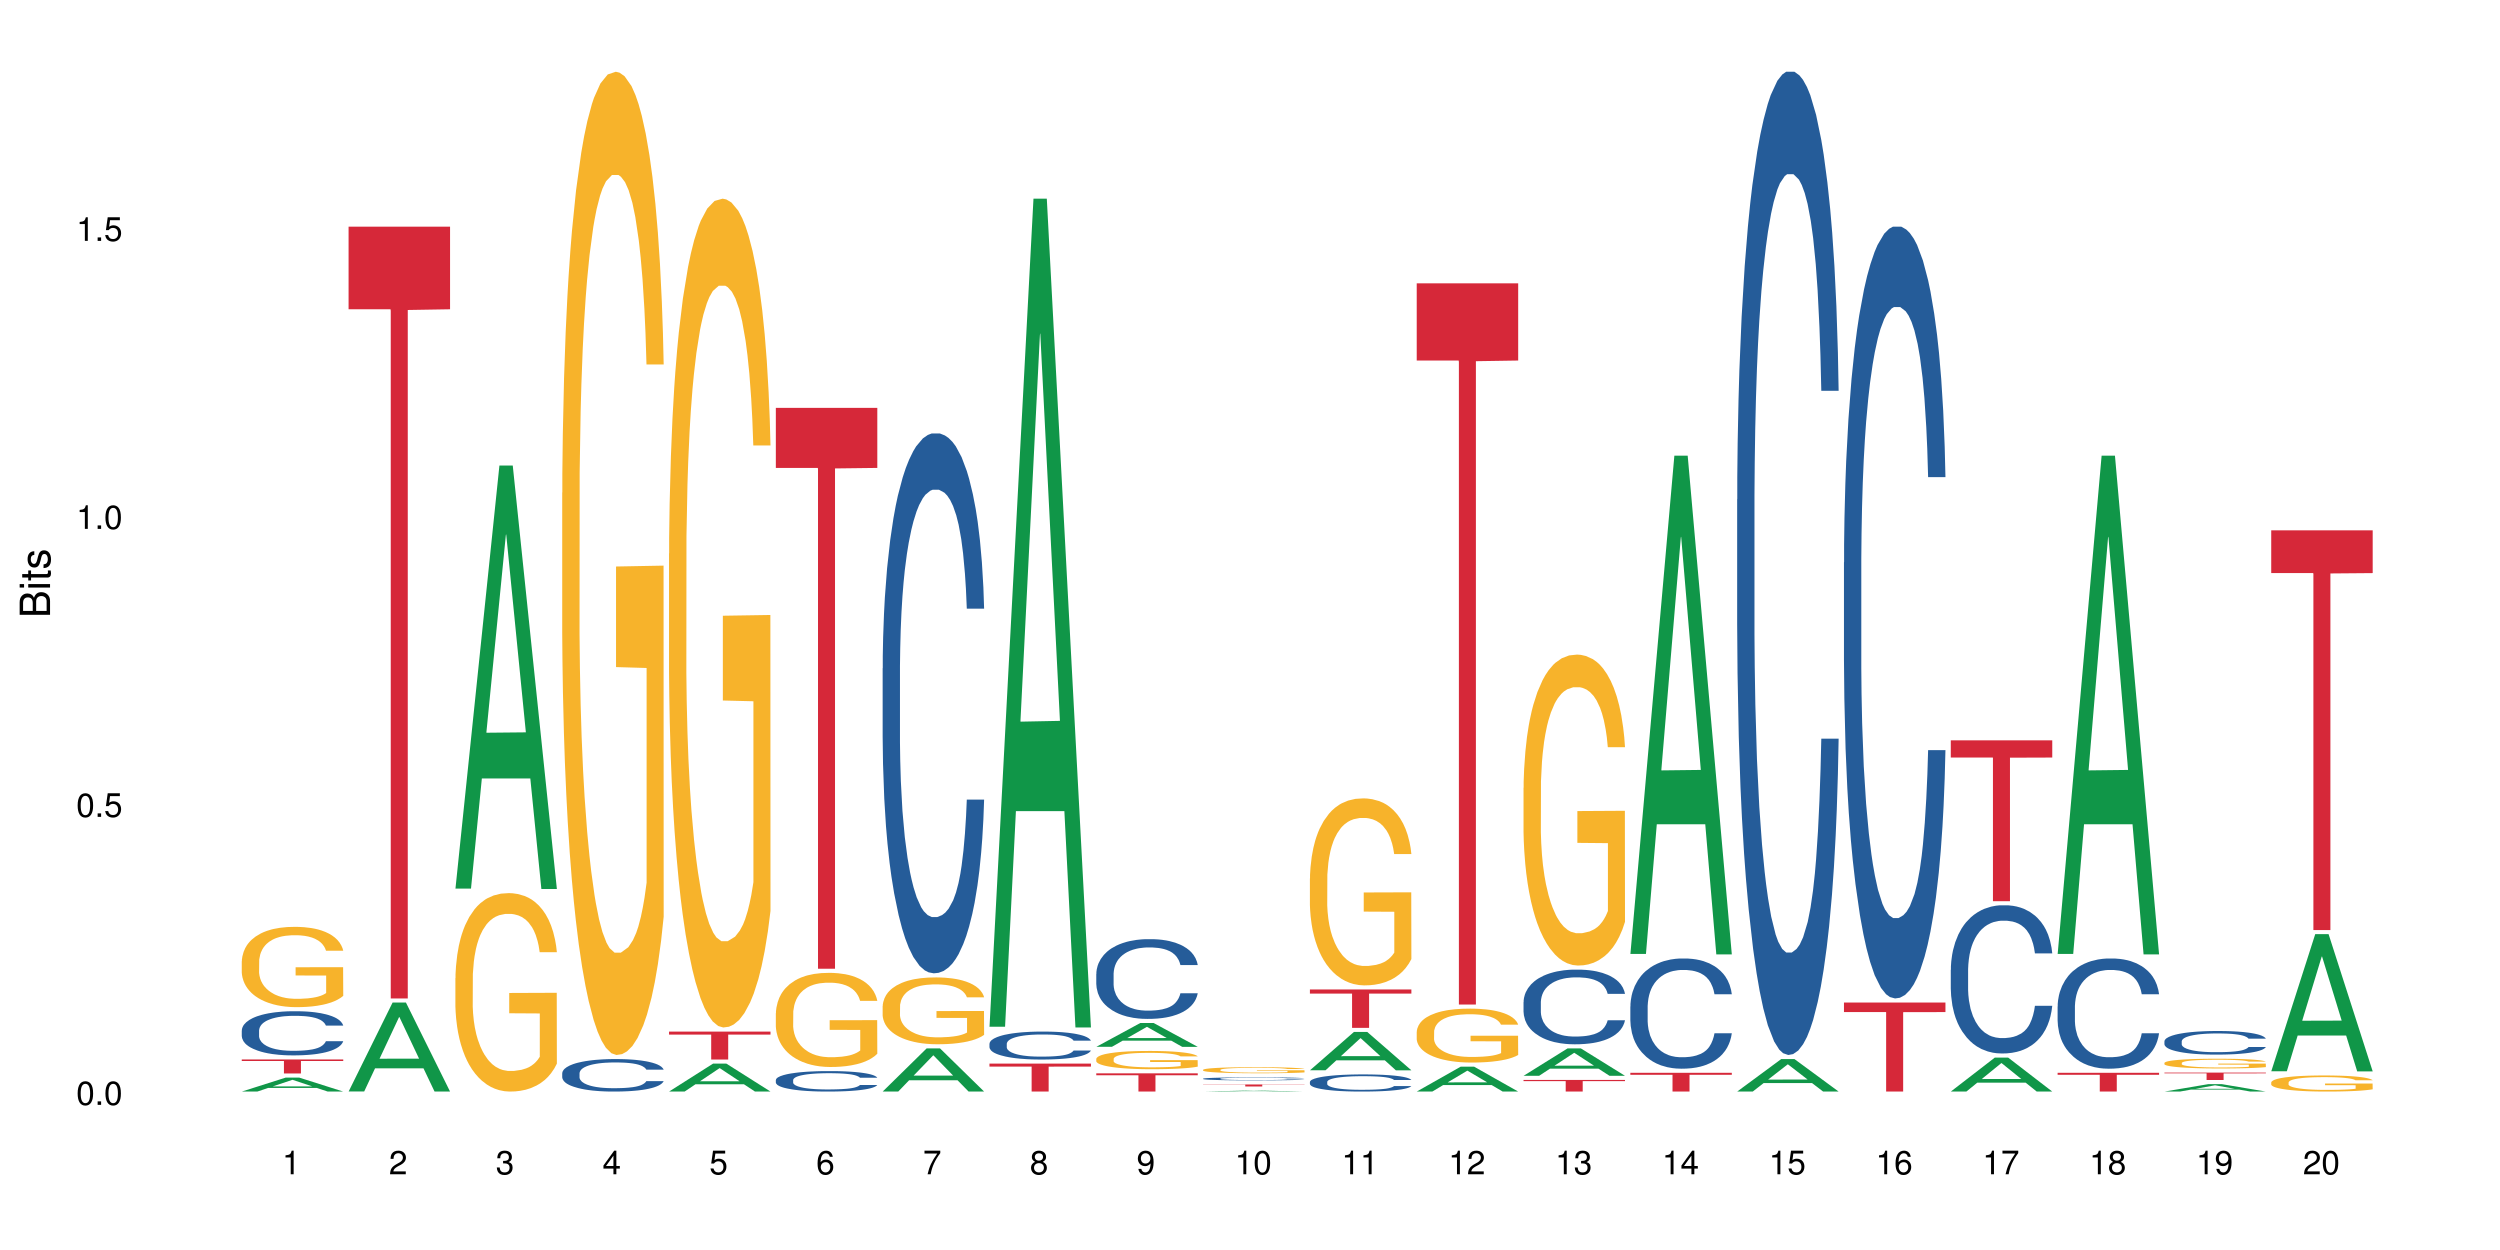 <?xml version="1.0" encoding="UTF-8"?>
<svg xmlns="http://www.w3.org/2000/svg" xmlns:xlink="http://www.w3.org/1999/xlink" width="720pt" height="360pt" viewBox="0 0 720 360" version="1.1">
<defs>
<g>
<symbol overflow="visible" id="glyph0-0">
<path style="stroke:none;" d=""/>
</symbol>
<symbol overflow="visible" id="glyph0-1">
<path style="stroke:none;" d="M 2.641 -6.797 C 2 -6.797 1.422 -6.531 1.078 -6.047 C 0.641 -5.453 0.406 -4.547 0.406 -3.297 C 0.406 -1 1.188 0.219 2.641 0.219 C 4.078 0.219 4.859 -1 4.859 -3.234 C 4.859 -4.562 4.656 -5.438 4.203 -6.047 C 3.844 -6.531 3.281 -6.797 2.641 -6.797 Z M 2.641 -6.047 C 3.547 -6.047 4 -5.125 4 -3.312 C 4 -1.375 3.562 -0.484 2.625 -0.484 C 1.734 -0.484 1.281 -1.422 1.281 -3.281 C 1.281 -5.141 1.734 -6.047 2.641 -6.047 Z M 2.641 -6.047 "/>
</symbol>
<symbol overflow="visible" id="glyph0-2">
<path style="stroke:none;" d="M 1.828 -1 L 0.828 -1 L 0.828 0 L 1.828 0 Z M 1.828 -1 "/>
</symbol>
<symbol overflow="visible" id="glyph0-3">
<path style="stroke:none;" d="M 4.562 -6.797 L 1.062 -6.797 L 0.547 -3.094 L 1.328 -3.094 C 1.719 -3.562 2.047 -3.734 2.578 -3.734 C 3.484 -3.734 4.062 -3.109 4.062 -2.094 C 4.062 -1.125 3.484 -0.531 2.578 -0.531 C 1.828 -0.531 1.375 -0.906 1.188 -1.672 L 0.328 -1.672 C 0.453 -1.109 0.547 -0.844 0.75 -0.594 C 1.125 -0.078 1.828 0.219 2.594 0.219 C 3.969 0.219 4.922 -0.781 4.922 -2.219 C 4.922 -3.562 4.031 -4.484 2.719 -4.484 C 2.25 -4.484 1.859 -4.359 1.469 -4.062 L 1.734 -5.969 L 4.562 -5.969 Z M 4.562 -6.797 "/>
</symbol>
<symbol overflow="visible" id="glyph0-4">
<path style="stroke:none;" d="M 2.484 -4.844 L 2.484 0 L 3.328 0 L 3.328 -6.797 L 2.766 -6.797 C 2.469 -5.75 2.281 -5.609 0.984 -5.453 L 0.984 -4.844 Z M 2.484 -4.844 "/>
</symbol>
<symbol overflow="visible" id="glyph0-5">
<path style="stroke:none;" d="M 4.859 -0.828 L 1.281 -0.828 C 1.359 -1.391 1.672 -1.75 2.5 -2.234 L 3.469 -2.75 C 4.406 -3.266 4.906 -3.969 4.906 -4.812 C 4.906 -5.375 4.672 -5.906 4.266 -6.266 C 3.859 -6.625 3.375 -6.797 2.719 -6.797 C 1.859 -6.797 1.219 -6.5 0.844 -5.922 C 0.609 -5.562 0.5 -5.125 0.484 -4.438 L 1.328 -4.438 C 1.359 -4.906 1.406 -5.188 1.531 -5.406 C 1.75 -5.812 2.188 -6.062 2.703 -6.062 C 3.469 -6.062 4.031 -5.516 4.031 -4.781 C 4.031 -4.25 3.719 -3.797 3.125 -3.438 L 2.234 -2.938 C 0.812 -2.141 0.406 -1.5 0.328 0 L 4.859 0 Z M 4.859 -0.828 "/>
</symbol>
<symbol overflow="visible" id="glyph0-6">
<path style="stroke:none;" d="M 2.125 -3.125 L 2.578 -3.125 C 3.516 -3.125 3.984 -2.703 3.984 -1.891 C 3.984 -1.031 3.469 -0.531 2.578 -0.531 C 1.656 -0.531 1.203 -0.984 1.156 -1.969 L 0.312 -1.969 C 0.344 -1.422 0.438 -1.078 0.609 -0.766 C 0.953 -0.109 1.625 0.219 2.547 0.219 C 3.953 0.219 4.859 -0.609 4.859 -1.906 C 4.859 -2.766 4.516 -3.25 3.703 -3.516 C 4.344 -3.766 4.656 -4.25 4.656 -4.938 C 4.656 -6.109 3.875 -6.797 2.578 -6.797 C 1.203 -6.797 0.484 -6.047 0.453 -4.609 L 1.297 -4.609 C 1.312 -5.016 1.344 -5.25 1.453 -5.453 C 1.641 -5.828 2.062 -6.062 2.594 -6.062 C 3.344 -6.062 3.797 -5.625 3.797 -4.906 C 3.797 -4.422 3.609 -4.141 3.25 -3.984 C 3.016 -3.891 2.719 -3.844 2.125 -3.844 Z M 2.125 -3.125 "/>
</symbol>
<symbol overflow="visible" id="glyph0-7">
<path style="stroke:none;" d="M 3.141 -1.625 L 3.141 0 L 3.984 0 L 3.984 -1.625 L 4.984 -1.625 L 4.984 -2.391 L 3.984 -2.391 L 3.984 -6.797 L 3.359 -6.797 L 0.266 -2.516 L 0.266 -1.625 Z M 3.141 -2.391 L 1 -2.391 L 3.141 -5.359 Z M 3.141 -2.391 "/>
</symbol>
<symbol overflow="visible" id="glyph0-8">
<path style="stroke:none;" d="M 4.781 -5.031 C 4.609 -6.141 3.891 -6.797 2.844 -6.797 C 2.094 -6.797 1.422 -6.438 1.031 -5.828 C 0.609 -5.172 0.406 -4.344 0.406 -3.094 C 0.406 -1.953 0.578 -1.234 0.984 -0.625 C 1.359 -0.078 1.953 0.219 2.703 0.219 C 3.984 0.219 4.922 -0.734 4.922 -2.078 C 4.922 -3.344 4.062 -4.234 2.844 -4.234 C 2.172 -4.234 1.641 -3.969 1.281 -3.469 C 1.281 -5.125 1.828 -6.047 2.797 -6.047 C 3.391 -6.047 3.797 -5.672 3.938 -5.031 Z M 2.734 -3.484 C 3.547 -3.484 4.062 -2.922 4.062 -2 C 4.062 -1.156 3.484 -0.531 2.703 -0.531 C 1.922 -0.531 1.328 -1.188 1.328 -2.047 C 1.328 -2.891 1.906 -3.484 2.734 -3.484 Z M 2.734 -3.484 "/>
</symbol>
<symbol overflow="visible" id="glyph0-9">
<path style="stroke:none;" d="M 4.984 -6.797 L 0.438 -6.797 L 0.438 -5.969 L 4.109 -5.969 C 2.5 -3.656 1.828 -2.234 1.328 0 L 2.219 0 C 2.594 -2.172 3.453 -4.047 4.984 -6.094 Z M 4.984 -6.797 "/>
</symbol>
<symbol overflow="visible" id="glyph0-10">
<path style="stroke:none;" d="M 3.75 -3.578 C 4.453 -4 4.688 -4.344 4.688 -4.984 C 4.688 -6.047 3.844 -6.797 2.641 -6.797 C 1.438 -6.797 0.594 -6.047 0.594 -4.984 C 0.594 -4.359 0.828 -4.016 1.516 -3.578 C 0.734 -3.203 0.359 -2.641 0.359 -1.891 C 0.359 -0.641 1.297 0.219 2.641 0.219 C 3.984 0.219 4.922 -0.641 4.922 -1.875 C 4.922 -2.641 4.531 -3.203 3.75 -3.578 Z M 2.641 -6.047 C 3.359 -6.047 3.812 -5.625 3.812 -4.969 C 3.812 -4.344 3.344 -3.922 2.641 -3.922 C 1.922 -3.922 1.453 -4.344 1.453 -4.984 C 1.453 -5.625 1.922 -6.047 2.641 -6.047 Z M 2.641 -3.203 C 3.484 -3.203 4.062 -2.672 4.062 -1.875 C 4.062 -1.062 3.484 -0.531 2.625 -0.531 C 1.797 -0.531 1.219 -1.078 1.219 -1.875 C 1.219 -2.672 1.797 -3.203 2.641 -3.203 Z M 2.641 -3.203 "/>
</symbol>
<symbol overflow="visible" id="glyph0-11">
<path style="stroke:none;" d="M 0.516 -1.547 C 0.672 -0.438 1.406 0.219 2.438 0.219 C 3.188 0.219 3.859 -0.141 4.266 -0.75 C 4.688 -1.406 4.891 -2.25 4.891 -3.484 C 4.891 -4.625 4.703 -5.359 4.312 -5.953 C 3.938 -6.5 3.344 -6.797 2.594 -6.797 C 1.297 -6.797 0.359 -5.844 0.359 -4.516 C 0.359 -3.25 1.234 -2.344 2.453 -2.344 C 3.094 -2.344 3.562 -2.578 4.016 -3.109 C 4 -1.453 3.469 -0.531 2.5 -0.531 C 1.906 -0.531 1.484 -0.906 1.359 -1.547 Z M 2.578 -6.062 C 3.375 -6.062 3.969 -5.406 3.969 -4.531 C 3.969 -3.688 3.375 -3.094 2.547 -3.094 C 1.734 -3.094 1.234 -3.672 1.234 -4.578 C 1.234 -5.438 1.797 -6.062 2.578 -6.062 Z M 2.578 -6.062 "/>
</symbol>
<symbol overflow="visible" id="glyph1-0">
<path style="stroke:none;" d=""/>
</symbol>
<symbol overflow="visible" id="glyph1-1">
<path style="stroke:none;" d="M 0 -0.953 L 0 -4.891 C 0 -5.719 -0.234 -6.344 -0.734 -6.797 C -1.188 -7.234 -1.812 -7.469 -2.5 -7.469 C -3.547 -7.469 -4.188 -7 -4.625 -5.875 C -4.984 -6.672 -5.641 -7.094 -6.531 -7.094 C -7.156 -7.094 -7.734 -6.859 -8.141 -6.391 C -8.562 -5.938 -8.75 -5.344 -8.75 -4.5 L -8.75 -0.953 Z M -4.984 -2.062 L -7.766 -2.062 L -7.766 -4.219 C -7.766 -4.844 -7.688 -5.203 -7.453 -5.5 C -7.219 -5.812 -6.859 -5.969 -6.375 -5.969 C -5.906 -5.969 -5.531 -5.812 -5.297 -5.5 C -5.062 -5.203 -4.984 -4.844 -4.984 -4.219 Z M -0.984 -2.062 L -4 -2.062 L -4 -4.781 C -4 -5.328 -3.859 -5.688 -3.578 -5.953 C -3.297 -6.219 -2.922 -6.359 -2.484 -6.359 C -2.062 -6.359 -1.688 -6.219 -1.406 -5.953 C -1.109 -5.688 -0.984 -5.328 -0.984 -4.781 Z M -0.984 -2.062 "/>
</symbol>
<symbol overflow="visible" id="glyph1-2">
<path style="stroke:none;" d="M -6.281 -1.797 L -6.281 -0.797 L 0 -0.797 L 0 -1.797 Z M -8.75 -1.797 L -8.75 -0.797 L -7.484 -0.797 L -7.484 -1.797 Z M -8.75 -1.797 "/>
</symbol>
<symbol overflow="visible" id="glyph1-3">
<path style="stroke:none;" d="M -6.281 -3.047 L -6.281 -2.016 L -8.016 -2.016 L -8.016 -1.016 L -6.281 -1.016 L -6.281 -0.172 L -5.469 -0.172 L -5.469 -1.016 L -0.719 -1.016 C -0.078 -1.016 0.281 -1.453 0.281 -2.234 C 0.281 -2.469 0.25 -2.719 0.188 -3.047 L -0.641 -3.047 C -0.609 -2.922 -0.594 -2.766 -0.594 -2.562 C -0.594 -2.141 -0.719 -2.016 -1.156 -2.016 L -5.469 -2.016 L -5.469 -3.047 Z M -6.281 -3.047 "/>
</symbol>
<symbol overflow="visible" id="glyph1-4">
<path style="stroke:none;" d="M -4.531 -5.25 C -5.766 -5.25 -6.469 -4.422 -6.469 -2.969 C -6.469 -1.516 -5.719 -0.562 -4.547 -0.562 C -3.562 -0.562 -3.094 -1.062 -2.734 -2.562 L -2.516 -3.484 C -2.344 -4.188 -2.094 -4.469 -1.625 -4.469 C -1.047 -4.469 -0.641 -3.875 -0.641 -3 C -0.641 -2.453 -0.797 -2 -1.062 -1.75 C -1.25 -1.594 -1.422 -1.531 -1.875 -1.469 L -1.875 -0.406 C -0.422 -0.453 0.281 -1.266 0.281 -2.922 C 0.281 -4.5 -0.5 -5.516 -1.719 -5.516 C -2.656 -5.516 -3.172 -4.984 -3.469 -3.734 L -3.703 -2.766 C -3.891 -1.953 -4.156 -1.609 -4.594 -1.609 C -5.172 -1.609 -5.547 -2.125 -5.547 -2.938 C -5.547 -3.75 -5.203 -4.172 -4.531 -4.203 Z M -4.531 -5.25 "/>
</symbol>
</g>
</defs>
<g id="surface3188">
<rect x="0" y="0" width="720" height="360" style="fill:rgb(100%,100%,100%);fill-opacity:1;stroke:none;"/>
<path style=" stroke:none;fill-rule:nonzero;fill:rgb(6.275%,58.824%,28.235%);fill-opacity:1;" d="M 69.629 314.367 L 69.66 314.363 L 82.305 310.34 L 86.145 310.34 L 98.855 314.371 L 94.391 314.371 L 91.203 313.32 L 77.246 313.32 L 74.125 314.367 L 69.629 314.367 L 78.59 312.883 L 89.926 312.879 L 84.273 311 L 84.211 310.996 L 84.148 311.008 L 78.559 312.879 L 78.59 312.883 Z M 69.629 314.367 "/>
<path style=" stroke:none;fill-rule:nonzero;fill:rgb(14.51%,36.078%,60%);fill-opacity:1;" d="M 69.629 296.77 L 69.664 296.758 L 69.664 296.48 L 69.773 296.039 L 70.02 295.48 L 70.27 295.098 L 70.914 294.414 L 71.805 293.75 L 72.73 293.238 L 73.406 292.938 L 74.012 292.703 L 75.402 292.273 L 76.293 292.055 L 77.258 291.855 L 78.434 291.66 L 79.289 291.543 L 81.211 291.355 L 82.637 291.273 L 83.742 291.242 L 86.129 291.242 L 87.555 291.285 L 88.59 291.344 L 89.73 291.438 L 90.691 291.543 L 92.367 291.797 L 93.863 292.125 L 94.543 292.309 L 95.609 292.668 L 96.43 293.02 L 97 293.32 L 97.641 293.75 L 98.211 294.273 L 98.641 294.867 L 98.855 295.367 L 93.863 295.367 L 93.613 294.902 L 93.328 294.539 L 92.793 294.062 L 92.262 293.727 L 91.512 293.391 L 90.836 293.168 L 89.906 292.949 L 89.09 292.809 L 88.234 292.703 L 87.414 292.637 L 85.844 292.566 L 84.027 292.566 L 83.352 292.59 L 81.961 292.68 L 81.211 292.762 L 80.145 292.926 L 79.395 293.078 L 78.504 293.309 L 77.898 293.508 L 77.148 293.809 L 76.613 294.074 L 76.008 294.461 L 75.652 294.75 L 75.332 295.074 L 75.047 295.457 L 74.832 295.863 L 74.691 296.297 L 74.617 296.715 L 74.617 298.516 L 74.691 298.934 L 74.867 299.422 L 75.332 300.129 L 76.008 300.746 L 76.793 301.234 L 77.543 301.582 L 77.969 301.746 L 78.539 301.93 L 79.43 302.164 L 80.715 302.395 L 81.461 302.488 L 82.602 302.582 L 83.777 302.629 L 85.348 302.629 L 86.734 302.582 L 87.664 302.523 L 88.625 302.43 L 89.945 302.234 L 90.762 302.047 L 91.477 301.824 L 92.012 301.605 L 92.367 301.418 L 92.902 301.059 L 93.328 300.664 L 93.648 300.258 L 93.863 299.863 L 98.855 299.863 L 98.641 300.328 L 98.32 300.781 L 98 301.117 L 97.5 301.523 L 96.93 301.883 L 96.109 302.289 L 95.434 302.559 L 94.543 302.848 L 93.723 303.07 L 92.832 303.266 L 91.512 303.5 L 90.656 303.617 L 89.73 303.719 L 88.625 303.812 L 87.234 303.895 L 85.738 303.941 L 84.348 303.953 L 82.852 303.93 L 81.746 303.883 L 80.285 303.777 L 78.469 303.57 L 77.148 303.348 L 76.117 303.129 L 75.227 302.895 L 74.227 302.582 L 72.945 302.07 L 72.16 301.676 L 71.625 301.348 L 71.02 300.895 L 70.59 300.488 L 70.094 299.84 L 69.734 299.016 L 69.629 298.375 Z M 69.629 296.77 "/>
<path style=" stroke:none;fill-rule:nonzero;fill:rgb(96.863%,70.196%,16.863%);fill-opacity:1;" d="M 69.629 276.836 L 69.664 276.816 L 69.664 276.395 L 69.809 275.445 L 70.164 274.133 L 70.629 273.055 L 71.125 272.211 L 71.445 271.77 L 71.98 271.133 L 72.445 270.668 L 73.621 269.719 L 75.117 268.832 L 75.938 268.453 L 76.863 268.094 L 78.184 267.691 L 78.789 267.543 L 80.641 267.207 L 82.746 266.992 L 85.062 266.93 L 86.129 266.953 L 87.59 267.035 L 89.586 267.27 L 90.727 267.48 L 91.617 267.691 L 92.547 267.965 L 93.688 268.387 L 94.754 268.895 L 95.609 269.402 L 96.465 270.035 L 97.18 270.711 L 97.785 271.453 L 98.32 272.34 L 98.641 273.078 L 98.855 273.816 L 93.898 273.816 L 93.613 273.078 L 93.293 272.508 L 92.758 271.809 L 92.227 271.305 L 91.691 270.902 L 90.691 270.352 L 89.836 270.016 L 88.77 269.719 L 87.734 269.527 L 86.559 269.402 L 85.844 269.359 L 83.957 269.359 L 82.246 269.508 L 81.246 269.676 L 80.535 269.848 L 79.535 270.164 L 78.93 270.418 L 78.574 270.586 L 77.504 271.238 L 76.793 271.832 L 76.402 272.234 L 75.902 272.867 L 75.547 273.438 L 75.152 274.281 L 74.941 274.914 L 74.656 276.352 L 74.617 280.152 L 74.727 280.957 L 74.941 281.824 L 75.227 282.582 L 75.652 283.387 L 76.078 284 L 76.828 284.824 L 77.469 285.371 L 77.969 285.73 L 78.93 286.301 L 79.324 286.492 L 80.25 286.871 L 81.211 287.168 L 82.387 287.422 L 83.277 287.547 L 84.703 287.652 L 86.523 287.652 L 88.66 287.527 L 90.016 287.355 L 90.941 287.188 L 91.547 287.039 L 92.297 286.809 L 92.832 286.598 L 93.328 286.363 L 93.934 286.004 L 93.934 280.957 L 85.133 280.938 L 85.133 278.57 L 98.816 278.547 L 98.855 286.809 L 98.105 287.379 L 97.18 287.926 L 96.289 288.352 L 95.359 288.711 L 94.043 289.109 L 92.973 289.363 L 91.332 289.66 L 89.836 289.852 L 88.27 289.977 L 86.879 290.039 L 85.238 290.062 L 83.777 290.02 L 82.211 289.891 L 80.961 289.723 L 79.82 289.512 L 78.684 289.238 L 77.258 288.793 L 76.328 288.434 L 75.367 287.992 L 74.406 287.461 L 73.551 286.891 L 72.98 286.449 L 72.41 285.941 L 71.805 285.309 L 71.234 284.59 L 70.805 283.934 L 70.414 283.195 L 70.129 282.5 L 69.844 281.547 L 69.699 280.789 L 69.629 280.133 Z M 69.629 276.836 "/>
<path style=" stroke:none;fill-rule:nonzero;fill:rgb(83.922%,15.686%,22.353%);fill-opacity:1;" d="M 69.629 305.133 L 98.855 305.133 L 98.855 305.562 L 86.672 305.566 L 86.672 309.16 L 81.773 309.16 L 81.773 305.57 L 81.703 305.562 L 69.629 305.562 Z M 69.629 305.133 "/>
<path style=" stroke:none;fill-rule:nonzero;fill:rgb(6.275%,58.824%,28.235%);fill-opacity:1;" d="M 100.391 314.348 L 100.422 314.324 L 113.066 288.734 L 116.91 288.734 L 129.617 314.371 L 125.152 314.371 L 121.965 307.68 L 108.012 307.68 L 104.887 314.348 L 100.391 314.348 L 109.352 304.91 L 120.688 304.887 L 115.035 292.922 L 114.973 292.898 L 114.91 292.973 L 109.32 304.887 L 109.352 304.91 Z M 100.391 314.348 "/>
<path style=" stroke:none;fill-rule:nonzero;fill:rgb(83.922%,15.686%,22.353%);fill-opacity:1;" d="M 100.391 65.277 L 129.617 65.277 L 129.617 89.07 L 117.438 89.277 L 117.438 287.555 L 112.535 287.555 L 112.535 89.488 L 112.465 89.07 L 100.391 89.07 Z M 100.391 65.277 "/>
<path style=" stroke:none;fill-rule:nonzero;fill:rgb(6.275%,58.824%,28.235%);fill-opacity:1;" d="M 131.152 255.922 L 131.184 255.809 L 143.832 134.066 L 147.672 134.066 L 160.379 256.035 L 155.914 256.035 L 152.73 224.199 L 138.773 224.199 L 135.648 255.922 L 131.152 255.922 L 140.113 211.027 L 151.449 210.914 L 145.797 153.992 L 145.734 153.879 L 145.672 154.223 L 140.082 210.914 L 140.113 211.027 Z M 131.152 255.922 "/>
<path style=" stroke:none;fill-rule:nonzero;fill:rgb(96.863%,70.196%,16.863%);fill-opacity:1;" d="M 131.152 281.695 L 131.191 281.645 L 131.191 280.602 L 131.332 278.25 L 131.688 275.016 L 132.152 272.352 L 132.652 270.266 L 132.973 269.168 L 133.508 267.602 L 133.969 266.453 L 135.145 264.105 L 136.641 261.914 L 137.461 260.973 L 138.391 260.086 L 139.707 259.094 L 140.312 258.73 L 142.168 257.895 L 144.27 257.371 L 146.586 257.215 L 147.656 257.27 L 149.117 257.477 L 151.113 258.051 L 152.254 258.574 L 153.145 259.094 L 154.07 259.773 L 155.211 260.816 L 156.281 262.07 L 157.137 263.324 L 157.992 264.891 L 158.703 266.559 L 159.309 268.387 L 159.844 270.578 L 160.164 272.406 L 160.379 274.23 L 155.426 274.23 L 155.141 272.406 L 154.82 270.996 L 154.285 269.273 L 153.75 268.02 L 153.215 267.027 L 152.215 265.672 L 151.363 264.836 L 150.293 264.105 L 149.258 263.637 L 148.082 263.324 L 147.371 263.219 L 145.48 263.219 L 143.77 263.582 L 142.773 264 L 142.059 264.418 L 141.062 265.203 L 140.457 265.828 L 140.098 266.246 L 139.031 267.863 L 138.316 269.324 L 137.926 270.316 L 137.426 271.883 L 137.07 273.293 L 136.68 275.379 L 136.465 276.945 L 136.18 280.496 L 136.145 289.891 L 136.25 291.875 L 136.465 294.016 L 136.75 295.895 L 137.176 297.875 L 137.605 299.391 L 138.352 301.426 L 138.996 302.781 L 139.492 303.672 L 140.457 305.078 L 140.848 305.551 L 141.773 306.488 L 142.738 307.219 L 143.914 307.848 L 144.805 308.16 L 146.23 308.422 L 148.047 308.422 L 150.184 308.105 L 151.539 307.691 L 152.465 307.273 L 153.07 306.906 L 153.82 306.332 L 154.355 305.809 L 154.855 305.238 L 155.461 304.348 L 155.461 291.875 L 146.656 291.82 L 146.656 285.977 L 160.344 285.922 L 160.379 306.332 L 159.629 307.742 L 158.703 309.098 L 157.812 310.145 L 156.887 311.031 L 155.566 312.023 L 154.496 312.648 L 152.859 313.379 L 151.363 313.848 L 149.793 314.16 L 148.402 314.32 L 146.766 314.371 L 145.301 314.266 L 143.734 313.953 L 142.488 313.535 L 141.348 313.012 L 140.207 312.336 L 138.781 311.238 L 137.855 310.352 L 136.891 309.254 L 135.93 307.949 L 135.074 306.543 L 134.504 305.445 L 133.934 304.191 L 133.328 302.625 L 132.758 300.852 L 132.328 299.234 L 131.938 297.406 L 131.652 295.684 L 131.367 293.336 L 131.227 291.457 L 131.152 289.84 Z M 131.152 281.695 "/>
<path style=" stroke:none;fill-rule:nonzero;fill:rgb(14.51%,36.078%,60%);fill-opacity:1;" d="M 161.918 309.086 L 161.953 309.078 L 161.953 308.875 L 162.059 308.551 L 162.309 308.141 L 162.559 307.855 L 163.199 307.352 L 164.09 306.863 L 165.016 306.488 L 165.695 306.266 L 166.301 306.094 L 167.691 305.781 L 168.582 305.617 L 169.543 305.473 L 170.719 305.328 L 171.574 305.242 L 173.5 305.105 L 174.926 305.043 L 176.031 305.02 L 178.418 305.02 L 179.844 305.051 L 180.875 305.094 L 182.016 305.164 L 182.98 305.242 L 184.652 305.43 L 186.152 305.668 L 186.828 305.805 L 187.898 306.07 L 188.719 306.328 L 189.289 306.547 L 189.93 306.863 L 190.5 307.25 L 190.926 307.688 L 191.141 308.055 L 186.152 308.055 L 185.902 307.711 L 185.617 307.445 L 185.082 307.098 L 184.547 306.848 L 183.797 306.602 L 183.121 306.438 L 182.195 306.273 L 181.375 306.172 L 180.52 306.094 L 179.699 306.043 L 178.133 305.992 L 176.316 305.992 L 175.637 306.012 L 174.246 306.078 L 173.5 306.137 L 172.43 306.258 L 171.68 306.371 L 170.789 306.539 L 170.184 306.684 L 169.438 306.906 L 168.902 307.105 L 168.297 307.387 L 167.938 307.602 L 167.617 307.84 L 167.332 308.121 L 167.121 308.422 L 166.977 308.738 L 166.906 309.043 L 166.906 310.371 L 166.977 310.676 L 167.156 311.035 L 167.617 311.559 L 168.297 312.012 L 169.078 312.371 L 169.828 312.625 L 170.254 312.746 L 170.824 312.883 L 171.719 313.055 L 173 313.227 L 173.75 313.293 L 174.891 313.363 L 176.066 313.395 L 177.633 313.395 L 179.023 313.363 L 179.949 313.32 L 180.91 313.25 L 182.23 313.105 L 183.051 312.969 L 183.762 312.805 L 184.297 312.645 L 184.652 312.508 L 185.188 312.242 L 185.617 311.953 L 185.938 311.652 L 186.152 311.363 L 191.141 311.363 L 190.926 311.703 L 190.605 312.035 L 190.285 312.285 L 189.785 312.586 L 189.215 312.848 L 188.395 313.148 L 187.719 313.344 L 186.828 313.559 L 186.008 313.723 L 185.117 313.867 L 183.797 314.039 L 182.945 314.121 L 182.016 314.199 L 180.91 314.27 L 179.523 314.328 L 178.023 314.363 L 176.637 314.371 L 175.137 314.355 L 174.035 314.32 L 172.574 314.242 L 170.754 314.09 L 169.438 313.926 L 168.402 313.766 L 167.512 313.594 L 166.516 313.363 L 165.23 312.984 L 164.445 312.695 L 163.91 312.457 L 163.305 312.121 L 162.879 311.824 L 162.379 311.344 L 162.023 310.738 L 161.918 310.266 Z M 161.918 309.086 "/>
<path style=" stroke:none;fill-rule:nonzero;fill:rgb(96.863%,70.196%,16.863%);fill-opacity:1;" d="M 161.918 141.949 L 161.953 141.691 L 161.953 136.52 L 162.094 124.883 L 162.449 108.848 L 162.914 95.66 L 163.414 85.316 L 163.734 79.883 L 164.27 72.125 L 164.73 66.438 L 165.906 54.801 L 167.406 43.938 L 168.223 39.281 L 169.152 34.887 L 170.469 29.973 L 171.074 28.164 L 172.93 24.023 L 175.031 21.438 L 177.348 20.664 L 178.418 20.922 L 179.879 21.957 L 181.875 24.801 L 183.016 27.387 L 183.906 29.973 L 184.832 33.336 L 185.973 38.508 L 187.043 44.715 L 187.898 50.922 L 188.754 58.68 L 189.465 66.953 L 190.07 76.004 L 190.605 86.867 L 190.926 95.918 L 191.141 104.969 L 186.188 104.969 L 185.902 95.918 L 185.582 88.934 L 185.047 80.402 L 184.512 74.195 L 183.977 69.281 L 182.98 62.559 L 182.125 58.418 L 181.055 54.801 L 180.02 52.473 L 178.844 50.922 L 178.133 50.402 L 176.242 50.402 L 174.531 52.215 L 173.535 54.281 L 172.82 56.352 L 171.824 60.23 L 171.219 63.332 L 170.863 65.402 L 169.793 73.418 L 169.078 80.66 L 168.688 85.574 L 168.188 93.332 L 167.832 100.312 L 167.441 110.66 L 167.227 118.418 L 166.941 136.004 L 166.906 182.551 L 167.012 192.379 L 167.227 202.98 L 167.512 212.293 L 167.938 222.117 L 168.367 229.617 L 169.117 239.703 L 169.758 246.43 L 170.254 250.824 L 171.219 257.809 L 171.609 260.133 L 172.535 264.789 L 173.5 268.41 L 174.676 271.512 L 175.566 273.066 L 176.992 274.359 L 178.809 274.359 L 180.949 272.805 L 182.301 270.738 L 183.227 268.668 L 183.836 266.859 L 184.582 264.012 L 185.117 261.426 L 185.617 258.582 L 186.223 254.188 L 186.223 192.379 L 177.418 192.121 L 177.418 163.156 L 191.105 162.898 L 191.141 264.012 L 190.391 270.996 L 189.465 277.719 L 188.574 282.891 L 187.648 287.289 L 186.328 292.203 L 185.262 295.305 L 183.621 298.926 L 182.125 301.254 L 180.555 302.805 L 179.164 303.582 L 177.527 303.84 L 176.066 303.32 L 174.496 301.77 L 173.25 299.703 L 172.109 297.113 L 170.969 293.754 L 169.543 288.324 L 168.617 283.926 L 167.652 278.496 L 166.691 272.031 L 165.836 265.047 L 165.266 259.617 L 164.695 253.41 L 164.09 245.652 L 163.52 236.859 L 163.094 228.844 L 162.699 219.793 L 162.414 211.258 L 162.129 199.621 L 161.988 190.309 L 161.918 182.293 Z M 161.918 141.949 "/>
<path style=" stroke:none;fill-rule:nonzero;fill:rgb(6.275%,58.824%,28.235%);fill-opacity:1;" d="M 192.68 314.363 L 192.711 314.355 L 205.355 306.324 L 209.195 306.324 L 221.902 314.371 L 217.438 314.371 L 214.254 312.27 L 200.297 312.27 L 197.176 314.363 L 192.68 314.363 L 201.641 311.402 L 212.973 311.395 L 207.32 307.641 L 207.258 307.633 L 207.195 307.652 L 201.609 311.395 L 201.641 311.402 Z M 192.68 314.363 "/>
<path style=" stroke:none;fill-rule:nonzero;fill:rgb(96.863%,70.196%,16.863%);fill-opacity:1;" d="M 192.68 159.457 L 192.715 159.238 L 192.715 154.879 L 192.855 145.07 L 193.215 131.555 L 193.676 120.438 L 194.176 111.715 L 194.496 107.141 L 195.031 100.598 L 195.492 95.805 L 196.672 85.992 L 198.168 76.84 L 198.988 72.914 L 199.914 69.207 L 201.23 65.066 L 201.836 63.539 L 203.691 60.055 L 205.793 57.871 L 208.109 57.219 L 209.18 57.438 L 210.641 58.309 L 212.637 60.707 L 213.777 62.887 L 214.668 65.066 L 215.594 67.902 L 216.734 72.262 L 217.805 77.492 L 218.66 82.723 L 219.516 89.262 L 220.227 96.238 L 220.832 103.867 L 221.367 113.023 L 221.688 120.652 L 221.902 128.285 L 216.949 128.285 L 216.664 120.652 L 216.344 114.77 L 215.809 107.574 L 215.273 102.344 L 214.738 98.199 L 213.742 92.535 L 212.887 89.047 L 211.816 85.992 L 210.785 84.031 L 209.605 82.723 L 208.895 82.289 L 207.004 82.289 L 205.293 83.812 L 204.297 85.559 L 203.586 87.301 L 202.586 90.57 L 201.98 93.188 L 201.625 94.93 L 200.555 101.688 L 199.844 107.793 L 199.449 111.934 L 198.949 118.473 L 198.594 124.359 L 198.203 133.078 L 197.988 139.621 L 197.703 154.441 L 197.668 193.68 L 197.773 201.965 L 197.988 210.902 L 198.273 218.75 L 198.703 227.035 L 199.129 233.355 L 199.879 241.855 L 200.52 247.523 L 201.02 251.23 L 201.98 257.117 L 202.371 259.078 L 203.301 263 L 204.262 266.055 L 205.438 268.668 L 206.328 269.977 L 207.754 271.066 L 209.57 271.066 L 211.711 269.758 L 213.062 268.016 L 213.992 266.273 L 214.598 264.746 L 215.344 262.348 L 215.879 260.168 L 216.379 257.77 L 216.984 254.062 L 216.984 201.965 L 208.18 201.746 L 208.18 177.332 L 221.867 177.113 L 221.902 262.348 L 221.152 268.234 L 220.227 273.902 L 219.336 278.262 L 218.41 281.969 L 217.09 286.109 L 216.023 288.727 L 214.383 291.777 L 212.887 293.738 L 211.316 295.047 L 209.93 295.699 L 208.289 295.918 L 206.828 295.484 L 205.258 294.176 L 204.012 292.43 L 202.871 290.25 L 201.73 287.418 L 200.305 282.84 L 199.379 279.133 L 198.418 274.555 L 197.453 269.105 L 196.598 263.219 L 196.027 258.641 L 195.457 253.41 L 194.852 246.871 L 194.281 239.457 L 193.855 232.703 L 193.461 225.07 L 193.176 217.879 L 192.891 208.066 L 192.75 200.219 L 192.68 193.465 Z M 192.68 159.457 "/>
<path style=" stroke:none;fill-rule:nonzero;fill:rgb(83.922%,15.686%,22.353%);fill-opacity:1;" d="M 192.68 297.098 L 221.902 297.098 L 221.902 297.961 L 209.723 297.969 L 209.723 305.145 L 204.824 305.145 L 204.824 297.973 L 204.75 297.961 L 192.68 297.961 Z M 192.68 297.098 "/>
<path style=" stroke:none;fill-rule:nonzero;fill:rgb(14.51%,36.078%,60%);fill-opacity:1;" d="M 223.441 311.039 L 223.477 311.035 L 223.477 310.906 L 223.582 310.699 L 223.832 310.441 L 224.082 310.266 L 224.723 309.945 L 225.613 309.641 L 226.543 309.402 L 227.219 309.262 L 227.824 309.156 L 229.215 308.957 L 230.105 308.852 L 231.066 308.762 L 232.242 308.668 L 233.098 308.617 L 235.023 308.531 L 236.449 308.492 L 237.555 308.477 L 239.941 308.477 L 241.367 308.496 L 242.402 308.523 L 243.543 308.566 L 244.504 308.617 L 246.18 308.734 L 247.676 308.887 L 248.352 308.973 L 249.422 309.137 L 250.242 309.301 L 250.812 309.441 L 251.453 309.641 L 252.023 309.883 L 252.449 310.156 L 252.664 310.387 L 247.676 310.387 L 247.426 310.172 L 247.141 310.008 L 246.605 309.785 L 246.07 309.629 L 245.324 309.473 L 244.645 309.371 L 243.719 309.27 L 242.898 309.203 L 242.043 309.156 L 241.227 309.121 L 239.656 309.09 L 237.84 309.09 L 237.16 309.102 L 235.773 309.145 L 235.023 309.184 L 233.953 309.258 L 233.207 309.328 L 232.316 309.434 L 231.711 309.527 L 230.961 309.668 L 230.426 309.789 L 229.82 309.969 L 229.465 310.102 L 229.145 310.254 L 228.859 310.434 L 228.645 310.621 L 228.5 310.82 L 228.43 311.016 L 228.43 311.848 L 228.5 312.043 L 228.68 312.27 L 229.145 312.598 L 229.82 312.883 L 230.605 313.109 L 231.352 313.27 L 231.781 313.348 L 232.352 313.434 L 233.242 313.539 L 234.523 313.648 L 235.273 313.691 L 236.414 313.734 L 237.59 313.758 L 239.156 313.758 L 240.547 313.734 L 241.473 313.707 L 242.438 313.664 L 243.754 313.574 L 244.574 313.488 L 245.289 313.383 L 245.82 313.281 L 246.18 313.195 L 246.715 313.027 L 247.141 312.848 L 247.461 312.656 L 247.676 312.473 L 252.664 312.473 L 252.449 312.691 L 252.129 312.898 L 251.809 313.055 L 251.312 313.246 L 250.742 313.41 L 249.922 313.602 L 249.242 313.723 L 248.352 313.859 L 247.531 313.961 L 246.641 314.055 L 245.324 314.16 L 244.469 314.215 L 243.543 314.262 L 242.438 314.305 L 241.047 314.344 L 239.551 314.367 L 238.16 314.371 L 236.664 314.359 L 235.559 314.34 L 234.098 314.289 L 232.281 314.191 L 230.961 314.09 L 229.926 313.988 L 229.035 313.879 L 228.039 313.734 L 226.754 313.496 L 225.973 313.316 L 225.438 313.164 L 224.832 312.953 L 224.402 312.766 L 223.902 312.465 L 223.547 312.082 L 223.441 311.785 Z M 223.441 311.039 "/>
<path style=" stroke:none;fill-rule:nonzero;fill:rgb(96.863%,70.196%,16.863%);fill-opacity:1;" d="M 223.441 291.793 L 223.477 291.77 L 223.477 291.273 L 223.617 290.16 L 223.977 288.625 L 224.438 287.359 L 224.938 286.371 L 225.258 285.848 L 225.793 285.105 L 226.258 284.562 L 227.434 283.445 L 228.93 282.406 L 229.75 281.961 L 230.676 281.539 L 231.996 281.07 L 232.602 280.895 L 234.453 280.5 L 236.555 280.254 L 238.871 280.18 L 239.941 280.203 L 241.402 280.301 L 243.398 280.574 L 244.539 280.82 L 245.43 281.07 L 246.355 281.391 L 247.496 281.887 L 248.566 282.48 L 249.422 283.074 L 250.277 283.82 L 250.988 284.609 L 251.598 285.477 L 252.129 286.52 L 252.449 287.387 L 252.664 288.25 L 247.711 288.25 L 247.426 287.387 L 247.105 286.715 L 246.57 285.898 L 246.035 285.305 L 245.5 284.832 L 244.504 284.191 L 243.648 283.793 L 242.578 283.445 L 241.547 283.223 L 240.371 283.074 L 239.656 283.027 L 237.77 283.027 L 236.059 283.199 L 235.059 283.398 L 234.348 283.594 L 233.348 283.969 L 232.742 284.266 L 232.387 284.461 L 231.316 285.23 L 230.605 285.922 L 230.211 286.395 L 229.715 287.137 L 229.355 287.805 L 228.965 288.797 L 228.75 289.539 L 228.465 291.223 L 228.43 295.68 L 228.539 296.621 L 228.75 297.637 L 229.035 298.527 L 229.465 299.469 L 229.891 300.188 L 230.641 301.156 L 231.281 301.797 L 231.781 302.219 L 232.742 302.887 L 233.133 303.109 L 234.062 303.555 L 235.023 303.902 L 236.199 304.199 L 237.09 304.348 L 238.516 304.473 L 240.332 304.473 L 242.473 304.324 L 243.828 304.125 L 244.754 303.93 L 245.359 303.754 L 246.105 303.48 L 246.641 303.234 L 247.141 302.961 L 247.746 302.543 L 247.746 296.621 L 238.945 296.598 L 238.945 293.824 L 252.629 293.801 L 252.664 303.48 L 251.918 304.152 L 250.988 304.793 L 250.098 305.289 L 249.172 305.711 L 247.855 306.184 L 246.785 306.48 L 245.145 306.824 L 243.648 307.047 L 242.082 307.195 L 240.691 307.27 L 239.051 307.297 L 237.59 307.246 L 236.02 307.098 L 234.773 306.898 L 233.633 306.652 L 232.492 306.332 L 231.066 305.809 L 230.141 305.391 L 229.18 304.871 L 228.215 304.25 L 227.359 303.582 L 226.789 303.062 L 226.219 302.469 L 225.613 301.723 L 225.043 300.883 L 224.617 300.113 L 224.227 299.246 L 223.941 298.43 L 223.656 297.316 L 223.512 296.426 L 223.441 295.656 Z M 223.441 291.793 "/>
<path style=" stroke:none;fill-rule:nonzero;fill:rgb(83.922%,15.686%,22.353%);fill-opacity:1;" d="M 223.441 117.465 L 252.664 117.465 L 252.664 134.758 L 240.484 134.91 L 240.484 279 L 235.586 279 L 235.586 135.059 L 235.516 134.758 L 223.441 134.758 Z M 223.441 117.465 "/>
<path style=" stroke:none;fill-rule:nonzero;fill:rgb(6.275%,58.824%,28.235%);fill-opacity:1;" d="M 254.203 314.359 L 254.234 314.348 L 266.879 301.93 L 270.719 301.93 L 283.426 314.371 L 278.961 314.371 L 275.777 311.121 L 261.82 311.121 L 258.699 314.359 L 254.203 314.359 L 263.164 309.777 L 274.496 309.766 L 268.848 303.961 L 268.785 303.949 L 268.723 303.984 L 263.133 309.766 L 263.164 309.777 Z M 254.203 314.359 "/>
<path style=" stroke:none;fill-rule:nonzero;fill:rgb(14.51%,36.078%,60%);fill-opacity:1;" d="M 254.203 192.488 L 254.238 192.348 L 254.238 188.938 L 254.344 183.535 L 254.594 176.715 L 254.844 172.023 L 255.484 163.641 L 256.379 155.539 L 257.305 149.285 L 257.98 145.59 L 258.586 142.75 L 259.977 137.492 L 260.867 134.789 L 261.828 132.375 L 263.008 129.957 L 263.859 128.539 L 265.785 126.262 L 267.211 125.27 L 268.316 124.844 L 270.703 124.844 L 272.129 125.41 L 273.164 126.121 L 274.305 127.258 L 275.266 128.539 L 276.941 131.664 L 278.438 135.645 L 279.113 137.918 L 280.184 142.324 L 281.004 146.586 L 281.574 150.281 L 282.215 155.539 L 282.785 161.934 L 283.215 169.184 L 283.426 175.293 L 278.438 175.293 L 278.188 169.609 L 277.902 165.203 L 277.367 159.375 L 276.836 155.254 L 276.086 151.133 L 275.41 148.434 L 274.48 145.734 L 273.66 144.027 L 272.809 142.75 L 271.988 141.895 L 270.418 141.043 L 268.602 141.043 L 267.926 141.328 L 266.535 142.465 L 265.785 143.461 L 264.715 145.449 L 263.969 147.297 L 263.078 150.141 L 262.473 152.555 L 261.723 156.25 L 261.188 159.52 L 260.582 164.207 L 260.227 167.762 L 259.906 171.738 L 259.621 176.43 L 259.406 181.402 L 259.266 186.664 L 259.191 191.777 L 259.191 213.805 L 259.266 218.922 L 259.441 224.891 L 259.906 233.559 L 260.582 241.094 L 261.367 247.062 L 262.113 251.324 L 262.543 253.312 L 263.113 255.586 L 264.004 258.43 L 265.285 261.273 L 266.035 262.41 L 267.176 263.547 L 268.352 264.113 L 269.922 264.113 L 271.309 263.547 L 272.238 262.836 L 273.199 261.699 L 274.516 259.281 L 275.336 257.008 L 276.051 254.309 L 276.586 251.609 L 276.941 249.336 L 277.477 244.93 L 277.902 240.098 L 278.223 235.125 L 278.438 230.293 L 283.426 230.293 L 283.215 235.977 L 282.895 241.52 L 282.57 245.641 L 282.074 250.613 L 281.504 255.02 L 280.684 259.992 L 280.008 263.262 L 279.113 266.816 L 278.297 269.516 L 277.402 271.93 L 276.086 274.773 L 275.23 276.195 L 274.305 277.473 L 273.199 278.609 L 271.809 279.605 L 270.312 280.172 L 268.922 280.316 L 267.426 280.031 L 266.32 279.465 L 264.859 278.184 L 263.043 275.625 L 261.723 272.926 L 260.688 270.227 L 259.797 267.383 L 258.801 263.547 L 257.516 257.293 L 256.734 252.461 L 256.199 248.48 L 255.594 242.941 L 255.164 237.965 L 254.668 230.008 L 254.309 219.918 L 254.203 212.102 Z M 254.203 192.488 "/>
<path style=" stroke:none;fill-rule:nonzero;fill:rgb(96.863%,70.196%,16.863%);fill-opacity:1;" d="M 254.203 289.742 L 254.238 289.723 L 254.238 289.371 L 254.383 288.582 L 254.738 287.492 L 255.199 286.594 L 255.699 285.891 L 256.02 285.523 L 256.555 284.996 L 257.02 284.609 L 258.195 283.816 L 259.691 283.078 L 260.512 282.762 L 261.438 282.461 L 262.758 282.129 L 263.363 282.004 L 265.215 281.723 L 267.316 281.547 L 269.637 281.496 L 270.703 281.512 L 272.164 281.582 L 274.16 281.777 L 275.301 281.953 L 276.191 282.129 L 277.117 282.355 L 278.258 282.707 L 279.328 283.129 L 280.184 283.551 L 281.039 284.078 L 281.754 284.645 L 282.359 285.258 L 282.895 285.996 L 283.215 286.613 L 283.426 287.227 L 278.473 287.227 L 278.188 286.613 L 277.867 286.137 L 277.332 285.559 L 276.797 285.137 L 276.266 284.801 L 275.266 284.344 L 274.41 284.062 L 273.34 283.816 L 272.309 283.656 L 271.133 283.551 L 270.418 283.516 L 268.531 283.516 L 266.82 283.641 L 265.82 283.781 L 265.109 283.922 L 264.109 284.184 L 263.504 284.395 L 263.148 284.535 L 262.078 285.082 L 261.367 285.574 L 260.973 285.91 L 260.477 286.438 L 260.121 286.91 L 259.727 287.613 L 259.512 288.141 L 259.227 289.336 L 259.191 292.504 L 259.301 293.172 L 259.512 293.891 L 259.797 294.523 L 260.227 295.191 L 260.652 295.703 L 261.402 296.387 L 262.043 296.844 L 262.543 297.145 L 263.504 297.617 L 263.898 297.777 L 264.824 298.094 L 265.785 298.34 L 266.961 298.551 L 267.852 298.656 L 269.277 298.746 L 271.098 298.746 L 273.234 298.641 L 274.59 298.496 L 275.516 298.355 L 276.121 298.234 L 276.871 298.039 L 277.402 297.863 L 277.902 297.672 L 278.508 297.371 L 278.508 293.172 L 269.707 293.152 L 269.707 291.184 L 283.391 291.164 L 283.426 298.039 L 282.68 298.516 L 281.754 298.973 L 280.859 299.324 L 279.934 299.625 L 278.617 299.957 L 277.547 300.168 L 275.906 300.414 L 274.41 300.574 L 272.844 300.68 L 271.453 300.73 L 269.812 300.75 L 268.352 300.715 L 266.785 300.609 L 265.535 300.469 L 264.395 300.293 L 263.254 300.062 L 261.828 299.695 L 260.902 299.395 L 259.941 299.027 L 258.98 298.586 L 258.125 298.109 L 257.555 297.742 L 256.984 297.32 L 256.379 296.793 L 255.809 296.195 L 255.379 295.648 L 254.988 295.035 L 254.703 294.453 L 254.418 293.664 L 254.273 293.031 L 254.203 292.484 Z M 254.203 289.742 "/>
<path style=" stroke:none;fill-rule:nonzero;fill:rgb(6.275%,58.824%,28.235%);fill-opacity:1;" d="M 284.965 295.695 L 284.996 295.469 L 297.641 57.219 L 301.48 57.219 L 314.191 295.918 L 309.727 295.918 L 306.539 233.609 L 292.582 233.609 L 289.461 295.695 L 284.965 295.695 L 293.926 207.836 L 305.262 207.609 L 299.609 96.219 L 299.547 95.992 L 299.484 96.664 L 293.895 207.609 L 293.926 207.836 Z M 284.965 295.695 "/>
<path style=" stroke:none;fill-rule:nonzero;fill:rgb(14.51%,36.078%,60%);fill-opacity:1;" d="M 284.965 300.598 L 285 300.59 L 285 300.414 L 285.109 300.137 L 285.355 299.781 L 285.605 299.539 L 286.25 299.105 L 287.141 298.688 L 288.066 298.363 L 288.742 298.172 L 289.348 298.023 L 290.738 297.754 L 291.629 297.613 L 292.594 297.488 L 293.77 297.363 L 294.625 297.289 L 296.547 297.172 L 297.973 297.121 L 299.078 297.098 L 301.465 297.098 L 302.891 297.129 L 303.926 297.164 L 305.066 297.223 L 306.027 297.289 L 307.703 297.449 L 309.199 297.656 L 309.879 297.773 L 310.945 298.004 L 311.766 298.223 L 312.336 298.414 L 312.977 298.688 L 313.547 299.02 L 313.977 299.395 L 314.191 299.711 L 309.199 299.711 L 308.949 299.414 L 308.664 299.188 L 308.133 298.887 L 307.598 298.672 L 306.848 298.457 L 306.172 298.32 L 305.242 298.18 L 304.426 298.09 L 303.57 298.023 L 302.75 297.98 L 301.18 297.938 L 299.363 297.938 L 298.688 297.949 L 297.297 298.012 L 296.547 298.062 L 295.48 298.164 L 294.73 298.262 L 293.84 298.406 L 293.234 298.531 L 292.484 298.723 L 291.949 298.895 L 291.344 299.137 L 290.988 299.32 L 290.668 299.523 L 290.383 299.77 L 290.168 300.023 L 290.027 300.297 L 289.953 300.562 L 289.953 301.703 L 290.027 301.969 L 290.203 302.277 L 290.668 302.727 L 291.344 303.113 L 292.129 303.422 L 292.879 303.645 L 293.305 303.746 L 293.875 303.863 L 294.766 304.012 L 296.051 304.16 L 296.797 304.219 L 297.938 304.277 L 299.113 304.305 L 300.684 304.305 L 302.07 304.277 L 303 304.238 L 303.961 304.18 L 305.281 304.055 L 306.098 303.938 L 306.812 303.797 L 307.348 303.66 L 307.703 303.543 L 308.238 303.312 L 308.664 303.062 L 308.984 302.805 L 309.199 302.555 L 314.191 302.555 L 313.977 302.852 L 313.656 303.137 L 313.336 303.352 L 312.836 303.605 L 312.266 303.836 L 311.445 304.094 L 310.77 304.262 L 309.879 304.445 L 309.059 304.586 L 308.168 304.711 L 306.848 304.859 L 305.992 304.93 L 305.066 304.996 L 303.961 305.055 L 302.57 305.109 L 301.074 305.137 L 299.684 305.145 L 298.188 305.129 L 297.082 305.102 L 295.621 305.035 L 293.805 304.902 L 292.484 304.762 L 291.453 304.621 L 290.562 304.477 L 289.562 304.277 L 288.281 303.953 L 287.496 303.703 L 286.961 303.496 L 286.355 303.211 L 285.926 302.953 L 285.43 302.539 L 285.074 302.02 L 284.965 301.613 Z M 284.965 300.598 "/>
<path style=" stroke:none;fill-rule:nonzero;fill:rgb(83.922%,15.686%,22.353%);fill-opacity:1;" d="M 284.965 306.324 L 314.191 306.324 L 314.191 307.184 L 302.012 307.191 L 302.012 314.371 L 297.109 314.371 L 297.109 307.199 L 297.039 307.184 L 284.965 307.184 Z M 284.965 306.324 "/>
<path style=" stroke:none;fill-rule:nonzero;fill:rgb(6.275%,58.824%,28.235%);fill-opacity:1;" d="M 315.727 301.488 L 315.758 301.48 L 328.402 294.625 L 332.246 294.625 L 344.953 301.496 L 340.488 301.496 L 337.301 299.703 L 323.348 299.703 L 320.223 301.488 L 315.727 301.488 L 324.688 298.961 L 336.023 298.953 L 330.371 295.75 L 330.309 295.742 L 330.246 295.762 L 324.656 298.953 L 324.688 298.961 Z M 315.727 301.488 "/>
<path style=" stroke:none;fill-rule:nonzero;fill:rgb(14.51%,36.078%,60%);fill-opacity:1;" d="M 315.727 280.477 L 315.762 280.453 L 315.762 279.949 L 315.871 279.152 L 316.121 278.145 L 316.371 277.453 L 317.012 276.215 L 317.902 275.02 L 318.828 274.094 L 319.504 273.547 L 320.109 273.129 L 321.5 272.352 L 322.391 271.953 L 323.355 271.598 L 324.531 271.238 L 325.387 271.031 L 327.309 270.695 L 328.734 270.547 L 329.84 270.484 L 332.23 270.484 L 333.652 270.566 L 334.688 270.672 L 335.828 270.84 L 336.789 271.031 L 338.465 271.492 L 339.961 272.078 L 340.641 272.414 L 341.707 273.066 L 342.527 273.695 L 343.098 274.242 L 343.738 275.02 L 344.309 275.961 L 344.738 277.031 L 344.953 277.934 L 339.961 277.934 L 339.711 277.094 L 339.43 276.445 L 338.895 275.586 L 338.359 274.977 L 337.609 274.367 L 336.934 273.969 L 336.008 273.57 L 335.188 273.316 L 334.332 273.129 L 333.512 273.004 L 331.945 272.875 L 330.125 272.875 L 329.449 272.918 L 328.059 273.086 L 327.309 273.234 L 326.242 273.527 L 325.492 273.801 L 324.602 274.219 L 323.996 274.578 L 323.246 275.121 L 322.715 275.605 L 322.105 276.297 L 321.75 276.824 L 321.43 277.41 L 321.145 278.102 L 320.93 278.836 L 320.789 279.613 L 320.719 280.371 L 320.719 283.625 L 320.789 284.379 L 320.965 285.262 L 321.43 286.543 L 322.105 287.652 L 322.891 288.535 L 323.641 289.164 L 324.066 289.457 L 324.637 289.793 L 325.527 290.215 L 326.812 290.633 L 327.559 290.801 L 328.699 290.969 L 329.875 291.055 L 331.445 291.055 L 332.836 290.969 L 333.762 290.863 L 334.723 290.699 L 336.043 290.34 L 336.863 290.004 L 337.574 289.605 L 338.109 289.207 L 338.465 288.871 L 339 288.219 L 339.43 287.508 L 339.75 286.773 L 339.961 286.059 L 344.953 286.059 L 344.738 286.898 L 344.418 287.715 L 344.098 288.324 L 343.598 289.059 L 343.027 289.711 L 342.207 290.445 L 341.531 290.93 L 340.641 291.453 L 339.82 291.852 L 338.93 292.207 L 337.609 292.629 L 336.754 292.84 L 335.828 293.027 L 334.723 293.195 L 333.332 293.344 L 331.836 293.426 L 330.445 293.445 L 328.949 293.406 L 327.844 293.32 L 326.383 293.133 L 324.566 292.754 L 323.246 292.355 L 322.215 291.957 L 321.324 291.535 L 320.324 290.969 L 319.043 290.047 L 318.258 289.332 L 317.723 288.746 L 317.117 287.926 L 316.691 287.191 L 316.191 286.016 L 315.836 284.527 L 315.727 283.371 Z M 315.727 280.477 "/>
<path style=" stroke:none;fill-rule:nonzero;fill:rgb(96.863%,70.196%,16.863%);fill-opacity:1;" d="M 315.727 304.926 L 315.762 304.922 L 315.762 304.824 L 315.906 304.609 L 316.262 304.312 L 316.727 304.066 L 317.223 303.875 L 317.547 303.773 L 318.078 303.629 L 318.543 303.523 L 319.719 303.309 L 321.215 303.105 L 322.035 303.02 L 322.961 302.938 L 324.281 302.848 L 324.887 302.812 L 326.738 302.738 L 328.844 302.688 L 331.16 302.676 L 332.23 302.68 L 333.691 302.699 L 335.688 302.75 L 336.824 302.801 L 337.719 302.848 L 338.645 302.91 L 339.785 303.004 L 340.852 303.121 L 341.707 303.234 L 342.562 303.379 L 343.277 303.535 L 343.883 303.703 L 344.418 303.902 L 344.738 304.07 L 344.953 304.238 L 339.996 304.238 L 339.711 304.07 L 339.391 303.941 L 338.859 303.785 L 338.324 303.668 L 337.789 303.578 L 336.789 303.453 L 335.934 303.375 L 334.867 303.309 L 333.832 303.266 L 332.656 303.234 L 331.945 303.227 L 330.055 303.227 L 328.344 303.262 L 327.348 303.297 L 326.633 303.336 L 325.637 303.41 L 325.031 303.465 L 324.672 303.504 L 323.605 303.652 L 322.891 303.789 L 322.5 303.879 L 322 304.023 L 321.645 304.152 L 321.25 304.344 L 321.039 304.488 L 320.754 304.816 L 320.719 305.68 L 320.824 305.863 L 321.039 306.059 L 321.324 306.234 L 321.75 306.414 L 322.18 306.555 L 322.926 306.742 L 323.566 306.867 L 324.066 306.949 L 325.031 307.078 L 325.422 307.121 L 326.348 307.207 L 327.309 307.273 L 328.488 307.332 L 329.379 307.359 L 330.805 307.387 L 332.621 307.387 L 334.758 307.355 L 336.113 307.316 L 337.039 307.281 L 337.645 307.246 L 338.395 307.191 L 338.93 307.145 L 339.43 307.094 L 340.035 307.012 L 340.035 305.863 L 331.23 305.859 L 331.23 305.32 L 344.918 305.316 L 344.953 307.191 L 344.203 307.324 L 343.277 307.449 L 342.387 307.543 L 341.461 307.625 L 340.141 307.715 L 339.07 307.773 L 337.434 307.84 L 335.934 307.883 L 334.367 307.914 L 332.977 307.93 L 331.336 307.934 L 329.875 307.922 L 328.309 307.895 L 327.062 307.855 L 325.922 307.809 L 324.781 307.746 L 323.355 307.645 L 322.43 307.562 L 321.465 307.461 L 320.504 307.344 L 319.648 307.211 L 319.078 307.113 L 318.508 306.996 L 317.902 306.852 L 317.332 306.688 L 316.902 306.539 L 316.512 306.371 L 316.227 306.215 L 315.941 305.996 L 315.801 305.824 L 315.727 305.676 Z M 315.727 304.926 "/>
<path style=" stroke:none;fill-rule:nonzero;fill:rgb(83.922%,15.686%,22.353%);fill-opacity:1;" d="M 315.727 309.113 L 344.953 309.113 L 344.953 309.676 L 332.773 309.68 L 332.773 314.371 L 327.871 314.371 L 327.871 309.684 L 327.801 309.676 L 315.727 309.676 Z M 315.727 309.113 "/>
<path style=" stroke:none;fill-rule:nonzero;fill:rgb(6.275%,58.824%,28.235%);fill-opacity:1;" d="M 346.488 314.371 L 346.52 314.371 L 359.168 314.086 L 363.008 314.086 L 375.715 314.371 L 371.25 314.371 L 368.066 314.297 L 354.109 314.297 L 350.984 314.371 L 346.488 314.371 L 355.449 314.266 L 366.785 314.266 L 361.133 314.133 L 361.008 314.133 L 355.418 314.266 L 355.449 314.266 Z M 346.488 314.371 "/>
<path style=" stroke:none;fill-rule:nonzero;fill:rgb(14.51%,36.078%,60%);fill-opacity:1;" d="M 346.488 310.656 L 346.527 310.656 L 346.527 310.637 L 346.633 310.605 L 346.883 310.57 L 347.133 310.543 L 347.773 310.496 L 348.664 310.449 L 349.59 310.414 L 350.27 310.395 L 350.875 310.379 L 352.262 310.348 L 353.156 310.336 L 354.117 310.32 L 355.293 310.309 L 356.148 310.301 L 358.074 310.285 L 359.5 310.281 L 360.602 310.277 L 362.992 310.277 L 364.418 310.281 L 365.449 310.285 L 366.59 310.293 L 367.555 310.301 L 369.227 310.316 L 370.727 310.34 L 371.402 310.352 L 372.473 310.375 L 373.289 310.398 L 373.859 310.422 L 374.504 310.449 L 375.074 310.484 L 375.5 310.527 L 375.715 310.562 L 370.727 310.562 L 370.477 310.527 L 370.191 310.504 L 369.656 310.473 L 369.121 310.449 L 368.371 310.426 L 367.695 310.41 L 366.77 310.395 L 365.949 310.387 L 365.094 310.379 L 364.273 310.375 L 362.707 310.367 L 360.887 310.367 L 360.211 310.371 L 358.82 310.379 L 358.074 310.383 L 357.004 310.395 L 356.254 310.402 L 355.363 310.422 L 354.758 310.434 L 354.012 310.453 L 353.477 310.473 L 352.871 310.5 L 352.512 310.52 L 352.191 310.539 L 351.906 310.566 L 351.691 310.594 L 351.551 310.625 L 351.48 310.652 L 351.48 310.777 L 351.551 310.805 L 351.73 310.84 L 352.191 310.887 L 352.871 310.93 L 353.652 310.961 L 354.402 310.988 L 354.828 310.996 L 355.398 311.012 L 356.289 311.027 L 357.574 311.043 L 358.32 311.047 L 359.461 311.055 L 360.641 311.059 L 362.207 311.059 L 363.598 311.055 L 364.523 311.051 L 365.484 311.043 L 366.805 311.031 L 367.625 311.02 L 368.336 311.004 L 368.871 310.988 L 369.227 310.977 L 369.762 310.949 L 370.191 310.922 L 370.512 310.895 L 370.727 310.867 L 375.715 310.867 L 375.5 310.902 L 375.18 310.934 L 374.859 310.953 L 374.359 310.984 L 373.789 311.008 L 372.969 311.035 L 372.293 311.055 L 371.402 311.074 L 370.582 311.09 L 369.691 311.102 L 368.371 311.117 L 367.516 311.125 L 366.59 311.133 L 365.484 311.141 L 364.098 311.145 L 362.598 311.148 L 359.711 311.148 L 358.605 311.145 L 357.145 311.137 L 355.328 311.121 L 354.012 311.109 L 352.977 311.094 L 352.086 311.078 L 351.086 311.055 L 349.805 311.02 L 349.02 310.992 L 348.484 310.973 L 347.879 310.941 L 347.453 310.91 L 346.953 310.867 L 346.598 310.812 L 346.488 310.766 Z M 346.488 310.656 "/>
<path style=" stroke:none;fill-rule:nonzero;fill:rgb(96.863%,70.196%,16.863%);fill-opacity:1;" d="M 346.488 308.098 L 346.527 308.098 L 346.527 308.066 L 346.668 307.992 L 347.023 307.895 L 347.488 307.812 L 347.988 307.75 L 348.309 307.715 L 348.844 307.668 L 349.305 307.633 L 350.48 307.559 L 351.977 307.492 L 352.797 307.465 L 353.727 307.438 L 355.043 307.406 L 355.648 307.395 L 357.504 307.371 L 359.605 307.355 L 361.922 307.348 L 362.992 307.352 L 364.453 307.359 L 366.449 307.375 L 367.59 307.391 L 368.48 307.406 L 369.406 307.43 L 370.547 307.461 L 371.617 307.5 L 372.473 307.535 L 373.328 307.586 L 374.039 307.637 L 374.645 307.691 L 375.18 307.758 L 375.5 307.812 L 375.715 307.871 L 370.762 307.871 L 370.477 307.812 L 370.156 307.77 L 369.621 307.719 L 369.086 307.68 L 368.551 307.648 L 367.555 307.609 L 366.699 307.582 L 365.629 307.559 L 364.594 307.547 L 363.418 307.535 L 360.816 307.535 L 359.105 307.543 L 358.109 307.559 L 357.395 307.57 L 356.398 307.594 L 355.793 307.613 L 355.434 307.625 L 354.367 307.676 L 353.652 307.719 L 353.262 307.75 L 352.762 307.797 L 352.406 307.84 L 352.016 307.906 L 351.801 307.953 L 351.516 308.062 L 351.48 308.348 L 351.586 308.41 L 351.801 308.477 L 352.086 308.535 L 352.512 308.594 L 352.941 308.641 L 353.688 308.703 L 354.332 308.746 L 354.828 308.77 L 355.793 308.816 L 356.184 308.828 L 357.109 308.859 L 358.074 308.879 L 359.25 308.898 L 360.141 308.91 L 361.566 308.918 L 363.383 308.918 L 365.52 308.906 L 366.875 308.895 L 367.801 308.883 L 368.406 308.871 L 369.156 308.852 L 369.691 308.836 L 370.191 308.82 L 370.797 308.793 L 370.797 308.41 L 361.992 308.41 L 361.992 308.23 L 375.68 308.227 L 375.715 308.852 L 374.965 308.895 L 374.039 308.938 L 373.148 308.969 L 372.223 308.996 L 370.902 309.027 L 369.832 309.047 L 368.195 309.07 L 366.699 309.082 L 365.129 309.094 L 363.738 309.098 L 362.102 309.098 L 360.641 309.094 L 359.07 309.086 L 357.824 309.074 L 356.684 309.059 L 355.543 309.035 L 354.117 309.004 L 353.191 308.977 L 352.227 308.941 L 351.266 308.902 L 350.41 308.859 L 349.27 308.789 L 348.664 308.738 L 348.094 308.684 L 347.668 308.637 L 347.273 308.578 L 346.988 308.527 L 346.703 308.453 L 346.562 308.398 L 346.488 308.348 Z M 346.488 308.098 "/>
<path style=" stroke:none;fill-rule:nonzero;fill:rgb(83.922%,15.686%,22.353%);fill-opacity:1;" d="M 346.488 312.328 L 375.715 312.328 L 375.715 312.391 L 363.535 312.391 L 363.535 312.906 L 358.633 312.906 L 358.633 312.391 L 346.488 312.391 Z M 346.488 312.328 "/>
<path style=" stroke:none;fill-rule:nonzero;fill:rgb(6.275%,58.824%,28.235%);fill-opacity:1;" d="M 377.254 308.246 L 377.285 308.234 L 389.93 297.203 L 393.77 297.203 L 406.477 308.254 L 402.012 308.254 L 398.828 305.371 L 384.871 305.371 L 381.75 308.246 L 377.254 308.246 L 386.215 304.176 L 397.547 304.168 L 391.895 299.008 L 391.832 298.996 L 391.77 299.027 L 386.184 304.168 L 386.215 304.176 Z M 377.254 308.246 "/>
<path style=" stroke:none;fill-rule:nonzero;fill:rgb(14.51%,36.078%,60%);fill-opacity:1;" d="M 377.254 311.582 L 377.289 311.578 L 377.289 311.469 L 377.395 311.297 L 377.645 311.082 L 377.895 310.934 L 378.535 310.668 L 379.426 310.41 L 380.352 310.211 L 381.031 310.094 L 381.637 310.004 L 383.027 309.836 L 383.918 309.75 L 384.879 309.672 L 386.055 309.598 L 386.91 309.551 L 388.836 309.48 L 390.262 309.449 L 391.367 309.434 L 393.754 309.434 L 395.18 309.453 L 396.211 309.477 L 397.352 309.512 L 398.316 309.551 L 399.988 309.652 L 401.488 309.777 L 402.164 309.848 L 403.234 309.988 L 404.055 310.125 L 404.625 310.242 L 405.266 310.41 L 405.836 310.613 L 406.262 310.844 L 406.477 311.035 L 401.488 311.035 L 401.238 310.855 L 400.953 310.715 L 400.418 310.531 L 399.883 310.398 L 399.133 310.27 L 398.457 310.184 L 397.531 310.098 L 396.711 310.043 L 395.855 310.004 L 395.035 309.977 L 393.469 309.949 L 391.652 309.949 L 390.973 309.957 L 389.582 309.992 L 388.836 310.027 L 387.766 310.09 L 387.016 310.148 L 386.125 310.238 L 385.52 310.312 L 384.773 310.43 L 384.238 310.535 L 383.633 310.684 L 383.273 310.797 L 382.953 310.922 L 382.668 311.07 L 382.457 311.23 L 382.312 311.398 L 382.242 311.559 L 382.242 312.258 L 382.312 312.422 L 382.492 312.609 L 382.953 312.887 L 383.633 313.125 L 384.414 313.316 L 385.164 313.449 L 385.594 313.512 L 386.16 313.586 L 387.055 313.676 L 388.336 313.766 L 389.086 313.801 L 390.227 313.84 L 391.402 313.855 L 392.969 313.855 L 394.359 313.84 L 395.285 313.816 L 396.246 313.781 L 397.566 313.703 L 398.387 313.629 L 399.098 313.547 L 399.633 313.461 L 399.988 313.387 L 400.523 313.246 L 400.953 313.094 L 401.273 312.938 L 401.488 312.781 L 406.477 312.781 L 406.262 312.961 L 405.941 313.141 L 405.621 313.27 L 405.121 313.426 L 404.551 313.566 L 403.73 313.727 L 403.055 313.828 L 402.164 313.941 L 401.344 314.027 L 400.453 314.105 L 399.133 314.195 L 398.281 314.238 L 397.352 314.281 L 396.246 314.316 L 394.859 314.348 L 393.359 314.367 L 391.973 314.371 L 390.473 314.363 L 389.371 314.344 L 387.91 314.305 L 386.09 314.223 L 384.773 314.137 L 383.738 314.051 L 382.848 313.961 L 381.852 313.84 L 380.566 313.641 L 379.781 313.484 L 379.246 313.359 L 378.641 313.184 L 378.215 313.027 L 377.715 312.773 L 377.359 312.453 L 377.254 312.203 Z M 377.254 311.582 "/>
<path style=" stroke:none;fill-rule:nonzero;fill:rgb(96.863%,70.196%,16.863%);fill-opacity:1;" d="M 377.254 253 L 377.289 252.949 L 377.289 251.965 L 377.43 249.75 L 377.785 246.703 L 378.25 244.195 L 378.75 242.227 L 379.07 241.191 L 379.605 239.719 L 380.066 238.637 L 381.242 236.422 L 382.742 234.355 L 383.559 233.469 L 384.488 232.633 L 385.805 231.699 L 386.41 231.355 L 388.266 230.566 L 390.367 230.074 L 392.684 229.93 L 393.754 229.977 L 395.215 230.176 L 397.211 230.715 L 398.352 231.207 L 399.242 231.699 L 400.168 232.34 L 401.309 233.324 L 402.379 234.504 L 403.234 235.684 L 404.09 237.16 L 404.801 238.734 L 405.406 240.453 L 405.941 242.52 L 406.262 244.242 L 406.477 245.965 L 401.523 245.965 L 401.238 244.242 L 400.918 242.914 L 400.383 241.293 L 399.848 240.109 L 399.312 239.176 L 398.316 237.898 L 397.461 237.109 L 396.391 236.422 L 395.355 235.98 L 394.18 235.684 L 393.469 235.586 L 391.578 235.586 L 389.867 235.93 L 388.871 236.324 L 388.156 236.715 L 387.16 237.453 L 386.555 238.043 L 386.199 238.438 L 385.129 239.965 L 384.414 241.34 L 384.023 242.273 L 383.523 243.75 L 383.168 245.078 L 382.777 247.047 L 382.562 248.523 L 382.277 251.867 L 382.242 260.723 L 382.348 262.59 L 382.562 264.605 L 382.848 266.379 L 383.273 268.246 L 383.703 269.676 L 384.453 271.594 L 385.094 272.871 L 385.594 273.707 L 386.555 275.035 L 386.945 275.477 L 387.871 276.363 L 388.836 277.051 L 390.012 277.645 L 390.902 277.938 L 392.328 278.184 L 394.145 278.184 L 396.285 277.887 L 397.637 277.496 L 398.566 277.102 L 399.172 276.758 L 399.918 276.215 L 400.453 275.723 L 400.953 275.184 L 401.559 274.348 L 401.559 262.59 L 392.754 262.543 L 392.754 257.031 L 406.441 256.984 L 406.477 276.215 L 405.727 277.543 L 404.801 278.824 L 403.91 279.809 L 402.984 280.645 L 401.664 281.578 L 400.598 282.168 L 398.957 282.855 L 397.461 283.301 L 395.891 283.594 L 394.5 283.742 L 392.863 283.793 L 391.402 283.691 L 389.832 283.398 L 388.586 283.004 L 387.445 282.512 L 386.305 281.871 L 384.879 280.84 L 383.953 280.004 L 382.988 278.973 L 382.027 277.742 L 381.172 276.414 L 380.602 275.379 L 380.031 274.199 L 379.426 272.723 L 378.855 271.051 L 378.43 269.527 L 378.035 267.805 L 377.75 266.18 L 377.465 263.969 L 377.324 262.195 L 377.254 260.672 Z M 377.254 253 "/>
<path style=" stroke:none;fill-rule:nonzero;fill:rgb(83.922%,15.686%,22.353%);fill-opacity:1;" d="M 377.254 284.973 L 406.477 284.973 L 406.477 286.152 L 394.297 286.164 L 394.297 296.023 L 389.395 296.023 L 389.395 286.176 L 389.324 286.152 L 377.254 286.152 Z M 377.254 284.973 "/>
<path style=" stroke:none;fill-rule:nonzero;fill:rgb(6.275%,58.824%,28.235%);fill-opacity:1;" d="M 408.016 314.363 L 408.047 314.355 L 420.691 307.195 L 424.531 307.195 L 437.238 314.371 L 432.773 314.371 L 429.59 312.496 L 415.633 312.496 L 412.512 314.363 L 408.016 314.363 L 416.977 311.723 L 428.309 311.715 L 422.656 308.367 L 422.594 308.359 L 422.531 308.379 L 416.945 311.715 L 416.977 311.723 Z M 408.016 314.363 "/>
<path style=" stroke:none;fill-rule:nonzero;fill:rgb(96.863%,70.196%,16.863%);fill-opacity:1;" d="M 408.016 297.137 L 408.051 297.121 L 408.051 296.84 L 408.191 296.199 L 408.551 295.32 L 409.012 294.598 L 409.512 294.031 L 409.832 293.73 L 410.367 293.305 L 410.828 292.996 L 412.008 292.355 L 413.504 291.762 L 414.324 291.504 L 415.25 291.266 L 416.566 290.996 L 417.172 290.895 L 419.027 290.668 L 421.129 290.527 L 423.445 290.484 L 424.516 290.496 L 425.977 290.555 L 427.973 290.711 L 429.113 290.852 L 430.004 290.996 L 430.93 291.18 L 432.07 291.461 L 433.141 291.805 L 433.996 292.145 L 434.852 292.57 L 435.562 293.023 L 436.168 293.52 L 436.703 294.113 L 437.023 294.613 L 437.238 295.109 L 432.285 295.109 L 432 294.613 L 431.68 294.227 L 431.145 293.762 L 430.609 293.418 L 430.074 293.152 L 429.078 292.781 L 428.223 292.555 L 427.152 292.355 L 426.121 292.227 L 424.941 292.145 L 424.23 292.113 L 422.34 292.113 L 420.629 292.215 L 419.633 292.328 L 418.922 292.441 L 417.922 292.652 L 417.316 292.824 L 416.961 292.938 L 415.891 293.379 L 415.18 293.773 L 414.785 294.043 L 414.285 294.469 L 413.93 294.852 L 413.539 295.418 L 413.324 295.844 L 413.039 296.809 L 413.004 299.363 L 413.109 299.902 L 413.324 300.484 L 413.609 300.992 L 414.039 301.531 L 414.465 301.945 L 415.215 302.496 L 415.855 302.867 L 416.355 303.109 L 417.316 303.492 L 417.707 303.617 L 418.637 303.875 L 419.598 304.07 L 420.773 304.242 L 421.664 304.328 L 423.09 304.398 L 424.906 304.398 L 427.047 304.312 L 428.398 304.199 L 429.328 304.086 L 429.934 303.988 L 430.68 303.832 L 431.215 303.688 L 431.715 303.531 L 432.32 303.293 L 432.32 299.902 L 423.52 299.887 L 423.52 298.301 L 437.203 298.285 L 437.238 303.832 L 436.492 304.215 L 435.562 304.582 L 434.672 304.867 L 433.746 305.109 L 432.426 305.375 L 431.359 305.547 L 429.719 305.746 L 428.223 305.875 L 426.652 305.957 L 425.266 306 L 423.625 306.016 L 422.164 305.988 L 420.594 305.902 L 419.348 305.789 L 418.207 305.645 L 417.066 305.461 L 415.641 305.164 L 414.715 304.922 L 413.754 304.625 L 412.789 304.27 L 411.934 303.887 L 411.363 303.59 L 410.793 303.25 L 410.188 302.824 L 409.617 302.34 L 409.191 301.902 L 408.797 301.406 L 408.512 300.938 L 408.227 300.301 L 408.086 299.789 L 408.016 299.348 Z M 408.016 297.137 "/>
<path style=" stroke:none;fill-rule:nonzero;fill:rgb(83.922%,15.686%,22.353%);fill-opacity:1;" d="M 408.016 81.598 L 437.238 81.598 L 437.238 103.832 L 425.059 104.027 L 425.059 289.305 L 420.16 289.305 L 420.16 104.223 L 420.086 103.832 L 408.016 103.832 Z M 408.016 81.598 "/>
<path style=" stroke:none;fill-rule:nonzero;fill:rgb(6.275%,58.824%,28.235%);fill-opacity:1;" d="M 438.777 309.828 L 438.809 309.82 L 451.453 301.941 L 455.293 301.941 L 468 309.832 L 463.535 309.832 L 460.352 307.773 L 446.395 307.773 L 443.273 309.828 L 438.777 309.828 L 447.738 306.922 L 459.07 306.914 L 453.422 303.23 L 453.359 303.223 L 453.297 303.246 L 447.707 306.914 L 447.738 306.922 Z M 438.777 309.828 "/>
<path style=" stroke:none;fill-rule:nonzero;fill:rgb(14.51%,36.078%,60%);fill-opacity:1;" d="M 438.777 288.613 L 438.812 288.594 L 438.812 288.121 L 438.918 287.375 L 439.168 286.43 L 439.418 285.781 L 440.059 284.621 L 440.949 283.5 L 441.879 282.637 L 442.555 282.125 L 443.16 281.734 L 444.551 281.004 L 445.441 280.633 L 446.402 280.297 L 447.578 279.965 L 448.434 279.766 L 450.359 279.453 L 451.785 279.316 L 452.891 279.258 L 455.277 279.258 L 456.703 279.336 L 457.738 279.434 L 458.879 279.59 L 459.84 279.766 L 461.516 280.199 L 463.012 280.75 L 463.688 281.062 L 464.758 281.672 L 465.578 282.262 L 466.148 282.773 L 466.789 283.5 L 467.359 284.387 L 467.789 285.391 L 468 286.234 L 463.012 286.234 L 462.762 285.449 L 462.477 284.84 L 461.941 284.031 L 461.406 283.461 L 460.66 282.891 L 459.98 282.52 L 459.055 282.145 L 458.234 281.91 L 457.379 281.734 L 456.562 281.613 L 454.992 281.496 L 453.176 281.496 L 452.496 281.535 L 451.109 281.691 L 450.359 281.832 L 449.289 282.105 L 448.543 282.363 L 447.652 282.754 L 447.047 283.09 L 446.297 283.602 L 445.762 284.051 L 445.156 284.699 L 444.801 285.191 L 444.48 285.742 L 444.195 286.391 L 443.98 287.078 L 443.836 287.805 L 443.766 288.516 L 443.766 291.562 L 443.836 292.27 L 444.016 293.094 L 444.48 294.293 L 445.156 295.336 L 445.941 296.16 L 446.688 296.75 L 447.117 297.027 L 447.688 297.34 L 448.578 297.734 L 449.859 298.125 L 450.609 298.285 L 451.75 298.441 L 452.926 298.52 L 454.492 298.52 L 455.883 298.441 L 456.809 298.344 L 457.773 298.184 L 459.09 297.852 L 459.91 297.535 L 460.625 297.164 L 461.16 296.789 L 461.516 296.477 L 462.051 295.867 L 462.477 295.199 L 462.797 294.508 L 463.012 293.84 L 468 293.84 L 467.789 294.629 L 467.465 295.395 L 467.145 295.965 L 466.648 296.652 L 466.078 297.262 L 465.258 297.949 L 464.578 298.402 L 463.688 298.895 L 462.867 299.266 L 461.977 299.602 L 460.66 299.992 L 459.805 300.191 L 458.879 300.367 L 457.773 300.523 L 456.383 300.66 L 454.887 300.742 L 453.496 300.762 L 452 300.723 L 450.895 300.641 L 449.434 300.465 L 447.617 300.113 L 446.297 299.738 L 445.262 299.363 L 444.371 298.973 L 443.375 298.441 L 442.09 297.574 L 441.309 296.906 L 440.773 296.355 L 440.168 295.59 L 439.738 294.902 L 439.238 293.801 L 438.883 292.406 L 438.777 291.324 Z M 438.777 288.613 "/>
<path style=" stroke:none;fill-rule:nonzero;fill:rgb(96.863%,70.196%,16.863%);fill-opacity:1;" d="M 438.777 226.879 L 438.812 226.797 L 438.812 225.16 L 438.953 221.48 L 439.312 216.41 L 439.773 212.238 L 440.273 208.965 L 440.594 207.25 L 441.129 204.797 L 441.594 202.996 L 442.77 199.316 L 444.266 195.883 L 445.086 194.41 L 446.012 193.02 L 447.332 191.465 L 447.938 190.891 L 449.789 189.582 L 451.891 188.766 L 454.207 188.52 L 455.277 188.602 L 456.738 188.93 L 458.734 189.828 L 459.875 190.648 L 460.766 191.465 L 461.691 192.527 L 462.832 194.164 L 463.902 196.125 L 464.758 198.09 L 465.613 200.543 L 466.324 203.16 L 466.934 206.023 L 467.465 209.457 L 467.789 212.32 L 468 215.184 L 463.047 215.184 L 462.762 212.32 L 462.441 210.113 L 461.906 207.414 L 461.371 205.449 L 460.836 203.895 L 459.84 201.77 L 458.984 200.461 L 457.914 199.316 L 456.883 198.578 L 455.707 198.09 L 454.992 197.926 L 453.105 197.926 L 451.395 198.5 L 450.395 199.152 L 449.684 199.809 L 448.684 201.035 L 448.078 202.016 L 447.723 202.668 L 446.652 205.203 L 445.941 207.496 L 445.547 209.047 L 445.051 211.504 L 444.691 213.711 L 444.301 216.98 L 444.086 219.434 L 443.801 224.996 L 443.766 239.719 L 443.875 242.828 L 444.086 246.18 L 444.371 249.125 L 444.801 252.23 L 445.227 254.605 L 445.977 257.793 L 446.617 259.918 L 447.117 261.309 L 448.078 263.52 L 448.469 264.254 L 449.398 265.727 L 450.359 266.871 L 451.535 267.852 L 452.426 268.344 L 453.852 268.754 L 455.668 268.754 L 457.809 268.262 L 459.164 267.609 L 460.09 266.953 L 460.695 266.383 L 461.445 265.48 L 461.977 264.664 L 462.477 263.766 L 463.082 262.375 L 463.082 242.828 L 454.281 242.746 L 454.281 233.586 L 467.965 233.504 L 468 265.48 L 467.254 267.691 L 466.324 269.816 L 465.434 271.453 L 464.508 272.844 L 463.191 274.395 L 462.121 275.379 L 460.48 276.523 L 458.984 277.258 L 457.418 277.75 L 456.027 277.996 L 454.387 278.078 L 452.926 277.914 L 451.359 277.422 L 450.109 276.77 L 448.969 275.949 L 447.828 274.887 L 446.402 273.168 L 445.477 271.777 L 444.516 270.062 L 443.551 268.016 L 442.695 265.809 L 442.125 264.09 L 441.559 262.129 L 440.949 259.676 L 440.379 256.895 L 439.953 254.359 L 439.562 251.496 L 439.277 248.797 L 438.992 245.117 L 438.848 242.172 L 438.777 239.637 Z M 438.777 226.879 "/>
<path style=" stroke:none;fill-rule:nonzero;fill:rgb(83.922%,15.686%,22.353%);fill-opacity:1;" d="M 438.777 311.012 L 468 311.012 L 468 311.371 L 455.82 311.375 L 455.82 314.371 L 450.922 314.371 L 450.922 311.379 L 450.852 311.371 L 438.777 311.371 Z M 438.777 311.012 "/>
<path style=" stroke:none;fill-rule:nonzero;fill:rgb(6.275%,58.824%,28.235%);fill-opacity:1;" d="M 469.539 274.742 L 469.57 274.605 L 482.215 131.238 L 486.055 131.238 L 498.762 274.875 L 494.297 274.875 L 491.113 237.383 L 477.156 237.383 L 474.035 274.742 L 469.539 274.742 L 478.5 221.871 L 489.832 221.738 L 484.184 154.707 L 484.121 154.57 L 484.059 154.977 L 478.469 221.738 L 478.5 221.871 Z M 469.539 274.742 "/>
<path style=" stroke:none;fill-rule:nonzero;fill:rgb(14.51%,36.078%,60%);fill-opacity:1;" d="M 469.539 289.863 L 469.574 289.832 L 469.574 289.137 L 469.684 288.035 L 469.93 286.641 L 470.18 285.684 L 470.82 283.973 L 471.715 282.32 L 472.641 281.043 L 473.316 280.289 L 473.922 279.711 L 475.312 278.637 L 476.203 278.086 L 477.164 277.594 L 478.344 277.098 L 479.199 276.809 L 481.121 276.344 L 482.547 276.141 L 483.652 276.055 L 486.039 276.055 L 487.465 276.172 L 488.5 276.316 L 489.641 276.547 L 490.602 276.809 L 492.277 277.445 L 493.773 278.258 L 494.449 278.723 L 495.52 279.621 L 496.34 280.492 L 496.91 281.246 L 497.551 282.32 L 498.121 283.625 L 498.551 285.105 L 498.762 286.352 L 493.773 286.352 L 493.523 285.191 L 493.238 284.293 L 492.703 283.102 L 492.172 282.262 L 491.422 281.422 L 490.746 280.871 L 489.816 280.32 L 489 279.973 L 488.145 279.711 L 487.324 279.535 L 485.754 279.363 L 483.938 279.363 L 483.262 279.418 L 481.871 279.652 L 481.121 279.855 L 480.051 280.262 L 479.305 280.637 L 478.414 281.219 L 477.809 281.711 L 477.059 282.465 L 476.523 283.133 L 475.918 284.09 L 475.562 284.816 L 475.242 285.629 L 474.957 286.586 L 474.742 287.598 L 474.602 288.672 L 474.527 289.719 L 474.527 294.215 L 474.602 295.258 L 474.777 296.477 L 475.242 298.246 L 475.918 299.781 L 476.703 301 L 477.449 301.871 L 477.879 302.277 L 478.449 302.742 L 479.34 303.32 L 480.621 303.902 L 481.371 304.133 L 482.512 304.367 L 483.688 304.48 L 485.258 304.48 L 486.645 304.367 L 487.574 304.219 L 488.535 303.988 L 489.852 303.496 L 490.672 303.031 L 491.387 302.48 L 491.922 301.93 L 492.277 301.465 L 492.812 300.566 L 493.238 299.578 L 493.559 298.562 L 493.773 297.578 L 498.762 297.578 L 498.551 298.738 L 498.23 299.871 L 497.906 300.711 L 497.41 301.727 L 496.84 302.625 L 496.02 303.641 L 495.344 304.309 L 494.449 305.031 L 493.633 305.582 L 492.742 306.078 L 491.422 306.656 L 490.566 306.945 L 489.641 307.207 L 488.535 307.441 L 487.145 307.645 L 485.648 307.758 L 484.258 307.789 L 482.762 307.73 L 481.656 307.613 L 480.195 307.352 L 478.379 306.832 L 477.059 306.281 L 476.027 305.73 L 475.133 305.148 L 474.137 304.367 L 472.855 303.09 L 472.07 302.102 L 471.535 301.289 L 470.93 300.16 L 470.5 299.145 L 470.004 297.52 L 469.645 295.461 L 469.539 293.863 Z M 469.539 289.863 "/>
<path style=" stroke:none;fill-rule:nonzero;fill:rgb(83.922%,15.686%,22.353%);fill-opacity:1;" d="M 469.539 308.969 L 498.762 308.969 L 498.762 309.547 L 486.582 309.551 L 486.582 314.371 L 481.684 314.371 L 481.684 309.555 L 481.613 309.547 L 469.539 309.547 Z M 469.539 308.969 "/>
<path style=" stroke:none;fill-rule:nonzero;fill:rgb(6.275%,58.824%,28.235%);fill-opacity:1;" d="M 500.301 314.363 L 500.332 314.352 L 512.977 305.02 L 516.816 305.02 L 529.527 314.371 L 525.062 314.371 L 521.875 311.93 L 507.918 311.93 L 504.797 314.363 L 500.301 314.363 L 509.262 310.918 L 520.598 310.91 L 514.945 306.547 L 514.883 306.539 L 514.82 306.562 L 509.23 310.91 L 509.262 310.918 Z M 500.301 314.363 "/>
<path style=" stroke:none;fill-rule:nonzero;fill:rgb(14.51%,36.078%,60%);fill-opacity:1;" d="M 500.301 143.871 L 500.336 143.613 L 500.336 137.402 L 500.445 127.566 L 500.695 115.141 L 500.941 106.598 L 501.586 91.328 L 502.477 76.574 L 503.402 65.184 L 504.078 58.453 L 504.684 53.277 L 506.074 43.699 L 506.965 38.781 L 507.93 34.383 L 509.105 29.98 L 509.961 27.395 L 511.883 23.25 L 513.309 21.441 L 514.414 20.664 L 516.801 20.664 L 518.227 21.699 L 519.262 22.992 L 520.402 25.062 L 521.363 27.395 L 523.039 33.086 L 524.535 40.336 L 525.215 44.477 L 526.281 52.5 L 527.102 60.266 L 527.672 66.996 L 528.312 76.574 L 528.883 88.223 L 529.312 101.422 L 529.527 112.555 L 524.535 112.555 L 524.285 102.199 L 524 94.176 L 523.469 83.562 L 522.934 76.055 L 522.184 68.551 L 521.508 63.633 L 520.582 58.715 L 519.762 55.605 L 518.906 53.277 L 518.086 51.723 L 516.516 50.172 L 514.699 50.172 L 514.023 50.688 L 512.633 52.758 L 511.883 54.57 L 510.816 58.195 L 510.066 61.559 L 509.176 66.738 L 508.57 71.137 L 507.82 77.867 L 507.285 83.82 L 506.68 92.363 L 506.324 98.836 L 506.004 106.082 L 505.719 114.625 L 505.504 123.684 L 505.363 133.262 L 505.289 142.578 L 505.289 182.699 L 505.363 192.02 L 505.539 202.891 L 506.004 218.68 L 506.68 232.398 L 507.465 243.27 L 508.215 251.035 L 508.641 254.66 L 509.211 258.801 L 510.102 263.977 L 511.387 269.152 L 512.133 271.223 L 513.273 273.297 L 514.449 274.332 L 516.02 274.332 L 517.41 273.297 L 518.336 272 L 519.297 269.93 L 520.617 265.531 L 521.434 261.387 L 522.148 256.469 L 522.684 251.551 L 523.039 247.41 L 523.574 239.387 L 524 230.586 L 524.32 221.527 L 524.535 212.727 L 529.527 212.727 L 529.312 223.078 L 528.992 233.176 L 528.672 240.68 L 528.172 249.742 L 527.602 257.766 L 526.781 266.824 L 526.105 272.777 L 525.215 279.25 L 524.395 284.168 L 523.504 288.566 L 522.184 293.742 L 521.328 296.332 L 520.402 298.66 L 519.297 300.734 L 517.906 302.543 L 516.41 303.582 L 515.02 303.84 L 513.523 303.32 L 512.418 302.285 L 510.957 299.957 L 509.141 295.297 L 507.82 290.379 L 506.789 285.461 L 505.898 280.285 L 504.898 273.297 L 503.617 261.906 L 502.832 253.105 L 502.297 245.859 L 501.691 235.762 L 501.262 226.703 L 500.766 212.207 L 500.41 193.828 L 500.301 179.594 Z M 500.301 143.871 "/>
<path style=" stroke:none;fill-rule:nonzero;fill:rgb(14.51%,36.078%,60%);fill-opacity:1;" d="M 531.062 161.992 L 531.098 161.789 L 531.098 156.91 L 531.207 149.191 L 531.457 139.438 L 531.707 132.734 L 532.348 120.746 L 533.238 109.164 L 534.164 100.223 L 534.84 94.941 L 535.449 90.879 L 536.836 83.359 L 537.727 79.5 L 538.691 76.047 L 539.867 72.59 L 540.723 70.559 L 542.645 67.309 L 544.07 65.887 L 545.176 65.277 L 547.566 65.277 L 548.988 66.09 L 550.023 67.105 L 551.164 68.73 L 552.125 70.559 L 553.801 75.031 L 555.297 80.719 L 555.977 83.969 L 557.043 90.27 L 557.863 96.363 L 558.434 101.645 L 559.074 109.164 L 559.645 118.309 L 560.074 128.668 L 560.289 137.406 L 555.297 137.406 L 555.051 129.277 L 554.766 122.98 L 554.23 114.648 L 553.695 108.758 L 552.945 102.863 L 552.27 99.004 L 551.344 95.145 L 550.523 92.707 L 549.668 90.879 L 548.848 89.66 L 547.281 88.438 L 545.461 88.438 L 544.785 88.844 L 543.395 90.473 L 542.645 91.895 L 541.578 94.738 L 540.828 97.379 L 539.938 101.441 L 539.332 104.898 L 538.582 110.18 L 538.051 114.852 L 537.441 121.559 L 537.086 126.637 L 536.766 132.324 L 536.48 139.031 L 536.266 146.141 L 536.125 153.66 L 536.055 160.973 L 536.055 192.469 L 536.125 199.781 L 536.301 208.316 L 536.766 220.711 L 537.441 231.477 L 538.227 240.012 L 538.977 246.105 L 539.402 248.953 L 539.973 252.203 L 540.863 256.266 L 542.148 260.328 L 542.895 261.953 L 544.035 263.582 L 545.211 264.395 L 546.781 264.395 L 548.172 263.582 L 549.098 262.566 L 550.059 260.938 L 551.379 257.484 L 552.199 254.234 L 552.91 250.375 L 553.445 246.512 L 553.801 243.262 L 554.336 236.965 L 554.766 230.055 L 555.086 222.945 L 555.297 216.035 L 560.289 216.035 L 560.074 224.164 L 559.754 232.086 L 559.434 237.98 L 558.934 245.09 L 558.363 251.391 L 557.543 258.5 L 556.867 263.176 L 555.977 268.254 L 555.156 272.113 L 554.266 275.566 L 552.945 279.633 L 552.09 281.664 L 551.164 283.492 L 550.059 285.117 L 548.668 286.539 L 547.172 287.352 L 545.781 287.555 L 544.285 287.148 L 543.18 286.336 L 541.719 284.508 L 539.902 280.852 L 538.582 276.992 L 537.551 273.129 L 536.66 269.066 L 535.66 263.582 L 534.379 254.641 L 533.594 247.73 L 533.059 242.043 L 532.453 234.121 L 532.027 227.008 L 531.527 215.629 L 531.172 201.203 L 531.062 190.027 Z M 531.062 161.992 "/>
<path style=" stroke:none;fill-rule:nonzero;fill:rgb(83.922%,15.686%,22.353%);fill-opacity:1;" d="M 531.062 288.734 L 560.289 288.734 L 560.289 291.48 L 548.109 291.504 L 548.109 314.371 L 543.207 314.371 L 543.207 291.527 L 543.137 291.48 L 531.062 291.48 Z M 531.062 288.734 "/>
<path style=" stroke:none;fill-rule:nonzero;fill:rgb(6.275%,58.824%,28.235%);fill-opacity:1;" d="M 561.824 314.363 L 561.855 314.352 L 574.504 304.586 L 578.344 304.586 L 591.051 314.371 L 586.586 314.371 L 583.402 311.816 L 569.445 311.816 L 566.32 314.363 L 561.824 314.363 L 570.785 310.762 L 582.121 310.75 L 576.469 306.184 L 576.406 306.176 L 576.344 306.203 L 570.754 310.75 L 570.785 310.762 Z M 561.824 314.363 "/>
<path style=" stroke:none;fill-rule:nonzero;fill:rgb(14.51%,36.078%,60%);fill-opacity:1;" d="M 561.824 279.297 L 561.863 279.258 L 561.863 278.32 L 561.969 276.84 L 562.219 274.965 L 562.469 273.68 L 563.109 271.375 L 564 269.152 L 564.926 267.438 L 565.605 266.422 L 566.211 265.641 L 567.598 264.199 L 568.492 263.457 L 569.453 262.793 L 570.629 262.133 L 571.484 261.742 L 573.41 261.117 L 574.836 260.844 L 575.938 260.727 L 578.328 260.727 L 579.754 260.883 L 580.785 261.078 L 581.926 261.391 L 582.891 261.742 L 584.562 262.598 L 586.062 263.691 L 586.738 264.316 L 587.809 265.523 L 588.625 266.695 L 589.195 267.711 L 589.84 269.152 L 590.41 270.91 L 590.836 272.898 L 591.051 274.574 L 586.062 274.574 L 585.812 273.016 L 585.527 271.805 L 584.992 270.207 L 584.457 269.074 L 583.707 267.945 L 583.031 267.203 L 582.105 266.461 L 581.285 265.992 L 580.43 265.641 L 579.609 265.406 L 578.043 265.176 L 576.223 265.176 L 575.547 265.254 L 574.156 265.562 L 573.41 265.836 L 572.34 266.383 L 571.59 266.891 L 570.699 267.672 L 570.094 268.336 L 569.348 269.348 L 568.812 270.246 L 568.207 271.531 L 567.848 272.508 L 567.527 273.602 L 567.242 274.887 L 567.031 276.254 L 566.887 277.695 L 566.816 279.102 L 566.816 285.148 L 566.887 286.551 L 567.066 288.191 L 567.527 290.57 L 568.207 292.637 L 568.988 294.277 L 569.738 295.449 L 570.164 295.992 L 570.734 296.617 L 571.625 297.398 L 572.91 298.18 L 573.66 298.492 L 574.797 298.801 L 575.977 298.957 L 577.543 298.957 L 578.934 298.801 L 579.859 298.609 L 580.82 298.297 L 582.141 297.633 L 582.961 297.008 L 583.672 296.266 L 584.207 295.527 L 584.562 294.902 L 585.098 293.691 L 585.527 292.367 L 585.848 291 L 586.062 289.672 L 591.051 289.672 L 590.836 291.234 L 590.516 292.754 L 590.195 293.887 L 589.695 295.254 L 589.125 296.461 L 588.305 297.828 L 587.629 298.723 L 586.738 299.699 L 585.918 300.441 L 585.027 301.105 L 583.707 301.883 L 582.852 302.273 L 581.926 302.625 L 580.82 302.938 L 579.434 303.211 L 577.934 303.367 L 576.547 303.406 L 575.047 303.328 L 573.941 303.172 L 572.48 302.82 L 570.664 302.117 L 569.348 301.379 L 568.312 300.637 L 567.422 299.855 L 566.422 298.801 L 565.141 297.086 L 564.355 295.758 L 563.82 294.668 L 563.215 293.145 L 562.789 291.781 L 562.289 289.594 L 561.934 286.824 L 561.824 284.68 Z M 561.824 279.297 "/>
<path style=" stroke:none;fill-rule:nonzero;fill:rgb(83.922%,15.686%,22.353%);fill-opacity:1;" d="M 561.824 213.211 L 591.051 213.211 L 591.051 218.172 L 578.871 218.215 L 578.871 259.547 L 573.969 259.547 L 573.969 218.258 L 573.898 218.172 L 561.824 218.172 Z M 561.824 213.211 "/>
<path style=" stroke:none;fill-rule:nonzero;fill:rgb(6.275%,58.824%,28.235%);fill-opacity:1;" d="M 592.59 274.742 L 592.621 274.605 L 605.266 131.238 L 609.105 131.238 L 621.812 274.875 L 617.348 274.875 L 614.164 237.383 L 600.207 237.383 L 597.086 274.742 L 592.59 274.742 L 601.551 221.871 L 612.883 221.738 L 607.23 154.707 L 607.168 154.57 L 607.105 154.977 L 601.52 221.738 L 601.551 221.871 Z M 592.59 274.742 "/>
<path style=" stroke:none;fill-rule:nonzero;fill:rgb(14.51%,36.078%,60%);fill-opacity:1;" d="M 592.59 289.863 L 592.625 289.832 L 592.625 289.137 L 592.73 288.035 L 592.98 286.641 L 593.23 285.684 L 593.871 283.973 L 594.762 282.32 L 595.688 281.043 L 596.367 280.289 L 596.973 279.711 L 598.363 278.637 L 599.254 278.086 L 600.215 277.594 L 601.391 277.098 L 602.246 276.809 L 604.172 276.344 L 605.598 276.141 L 606.703 276.055 L 609.09 276.055 L 610.516 276.172 L 611.547 276.316 L 612.688 276.547 L 613.652 276.809 L 615.324 277.445 L 616.824 278.258 L 617.5 278.723 L 618.57 279.621 L 619.391 280.492 L 619.961 281.246 L 620.602 282.32 L 621.172 283.625 L 621.598 285.105 L 621.812 286.352 L 616.824 286.352 L 616.574 285.191 L 616.289 284.293 L 615.754 283.102 L 615.219 282.262 L 614.473 281.422 L 613.793 280.871 L 612.867 280.32 L 612.047 279.973 L 611.191 279.711 L 610.371 279.535 L 608.805 279.363 L 606.988 279.363 L 606.309 279.418 L 604.918 279.652 L 604.172 279.855 L 603.102 280.262 L 602.352 280.637 L 601.461 281.219 L 600.855 281.711 L 600.109 282.465 L 599.574 283.133 L 598.969 284.09 L 598.609 284.816 L 598.289 285.629 L 598.004 286.586 L 597.793 287.598 L 597.648 288.672 L 597.578 289.719 L 597.578 294.215 L 597.648 295.258 L 597.828 296.477 L 598.289 298.246 L 598.969 299.781 L 599.75 301 L 600.5 301.871 L 600.93 302.277 L 601.5 302.742 L 602.391 303.32 L 603.672 303.902 L 604.422 304.133 L 605.562 304.367 L 606.738 304.48 L 608.305 304.48 L 609.695 304.367 L 610.621 304.219 L 611.586 303.988 L 612.902 303.496 L 613.723 303.031 L 614.434 302.48 L 614.969 301.93 L 615.324 301.465 L 615.859 300.566 L 616.289 299.578 L 616.609 298.562 L 616.824 297.578 L 621.812 297.578 L 621.598 298.738 L 621.277 299.871 L 620.957 300.711 L 620.457 301.727 L 619.887 302.625 L 619.066 303.641 L 618.391 304.309 L 617.5 305.031 L 616.68 305.582 L 615.789 306.078 L 614.473 306.656 L 613.617 306.945 L 612.688 307.207 L 611.586 307.441 L 610.195 307.645 L 608.695 307.758 L 607.309 307.789 L 605.809 307.73 L 604.707 307.613 L 603.246 307.352 L 601.426 306.832 L 600.109 306.281 L 599.074 305.73 L 598.184 305.148 L 597.188 304.367 L 595.902 303.09 L 595.117 302.102 L 594.586 301.289 L 593.977 300.16 L 593.551 299.145 L 593.051 297.52 L 592.695 295.461 L 592.59 293.863 Z M 592.59 289.863 "/>
<path style=" stroke:none;fill-rule:nonzero;fill:rgb(83.922%,15.686%,22.353%);fill-opacity:1;" d="M 592.59 308.969 L 621.812 308.969 L 621.812 309.547 L 609.633 309.551 L 609.633 314.371 L 604.734 314.371 L 604.734 309.555 L 604.66 309.547 L 592.59 309.547 Z M 592.59 308.969 "/>
<path style=" stroke:none;fill-rule:nonzero;fill:rgb(6.275%,58.824%,28.235%);fill-opacity:1;" d="M 623.352 314.367 L 623.383 314.367 L 636.027 312.227 L 639.867 312.227 L 652.574 314.371 L 648.109 314.371 L 644.926 313.812 L 630.969 313.812 L 627.848 314.367 L 623.352 314.367 L 632.312 313.578 L 643.645 313.578 L 637.992 312.574 L 637.93 312.574 L 637.867 312.578 L 632.281 313.578 L 632.312 313.578 Z M 623.352 314.367 "/>
<path style=" stroke:none;fill-rule:nonzero;fill:rgb(14.51%,36.078%,60%);fill-opacity:1;" d="M 623.352 299.891 L 623.387 299.883 L 623.387 299.734 L 623.492 299.5 L 623.742 299.199 L 623.992 298.996 L 624.633 298.629 L 625.523 298.273 L 626.453 298 L 627.129 297.84 L 627.734 297.715 L 629.125 297.484 L 630.016 297.367 L 630.977 297.262 L 632.152 297.156 L 633.008 297.094 L 634.934 296.996 L 636.359 296.949 L 637.465 296.934 L 639.852 296.934 L 641.277 296.957 L 642.312 296.988 L 643.449 297.039 L 644.414 297.094 L 646.09 297.23 L 647.586 297.406 L 648.262 297.504 L 649.332 297.695 L 650.152 297.883 L 650.723 298.043 L 651.363 298.273 L 651.934 298.555 L 652.359 298.871 L 652.574 299.137 L 647.586 299.137 L 647.336 298.891 L 647.051 298.699 L 646.516 298.441 L 645.98 298.262 L 645.234 298.082 L 644.555 297.965 L 643.629 297.848 L 642.809 297.77 L 641.953 297.715 L 641.133 297.68 L 639.566 297.641 L 637.75 297.641 L 637.07 297.652 L 635.684 297.703 L 634.934 297.746 L 633.863 297.832 L 633.117 297.914 L 632.227 298.039 L 631.617 298.145 L 630.871 298.305 L 630.336 298.449 L 629.73 298.652 L 629.375 298.809 L 629.055 298.984 L 628.77 299.188 L 628.555 299.406 L 628.41 299.637 L 628.34 299.859 L 628.34 300.824 L 628.41 301.047 L 628.59 301.309 L 629.055 301.688 L 629.73 302.016 L 630.516 302.277 L 631.262 302.465 L 631.691 302.551 L 632.262 302.648 L 633.152 302.773 L 634.434 302.898 L 635.184 302.949 L 636.324 303 L 637.5 303.023 L 639.066 303.023 L 640.457 303 L 641.383 302.969 L 642.348 302.918 L 643.664 302.812 L 644.484 302.711 L 645.199 302.594 L 645.73 302.477 L 646.09 302.375 L 646.621 302.184 L 647.051 301.973 L 647.371 301.754 L 647.586 301.543 L 652.574 301.543 L 652.359 301.793 L 652.039 302.035 L 651.719 302.215 L 651.219 302.434 L 650.648 302.625 L 649.832 302.844 L 649.152 302.984 L 648.262 303.141 L 647.441 303.258 L 646.551 303.363 L 645.234 303.488 L 644.379 303.551 L 643.449 303.609 L 642.348 303.656 L 640.957 303.699 L 639.461 303.727 L 638.07 303.73 L 636.574 303.719 L 635.469 303.695 L 634.008 303.637 L 632.188 303.527 L 630.871 303.41 L 629.836 303.289 L 628.945 303.168 L 627.949 303 L 626.664 302.727 L 625.883 302.512 L 625.348 302.34 L 624.742 302.098 L 624.312 301.879 L 623.812 301.531 L 623.457 301.09 L 623.352 300.75 Z M 623.352 299.891 "/>
<path style=" stroke:none;fill-rule:nonzero;fill:rgb(96.863%,70.196%,16.863%);fill-opacity:1;" d="M 623.352 306.113 L 623.387 306.113 L 623.387 306.062 L 623.527 305.945 L 623.887 305.785 L 624.348 305.656 L 624.848 305.555 L 625.168 305.5 L 625.703 305.422 L 626.168 305.367 L 627.344 305.25 L 628.84 305.141 L 629.66 305.098 L 630.586 305.051 L 631.902 305.004 L 632.512 304.984 L 634.363 304.945 L 636.465 304.918 L 638.781 304.91 L 639.852 304.914 L 641.312 304.926 L 643.309 304.953 L 644.449 304.977 L 645.34 305.004 L 646.266 305.035 L 647.406 305.09 L 648.477 305.148 L 649.332 305.211 L 650.188 305.289 L 650.898 305.371 L 651.504 305.461 L 652.039 305.566 L 652.359 305.656 L 652.574 305.746 L 647.621 305.746 L 647.336 305.656 L 647.016 305.59 L 646.48 305.504 L 645.945 305.441 L 645.41 305.395 L 644.414 305.328 L 643.559 305.285 L 642.488 305.25 L 641.457 305.227 L 640.277 305.211 L 639.566 305.207 L 637.676 305.207 L 635.969 305.223 L 634.969 305.246 L 634.258 305.266 L 633.258 305.305 L 632.652 305.336 L 632.297 305.355 L 631.227 305.434 L 630.516 305.508 L 630.121 305.555 L 629.625 305.633 L 629.266 305.703 L 628.875 305.805 L 628.66 305.883 L 628.375 306.055 L 628.34 306.52 L 628.445 306.617 L 628.66 306.719 L 628.945 306.812 L 629.375 306.91 L 629.801 306.984 L 630.551 307.086 L 631.191 307.152 L 631.691 307.195 L 632.652 307.266 L 633.043 307.289 L 633.973 307.332 L 634.934 307.371 L 636.109 307.402 L 637 307.414 L 638.426 307.43 L 640.242 307.43 L 642.383 307.414 L 643.734 307.395 L 644.664 307.371 L 645.27 307.355 L 646.016 307.324 L 646.551 307.301 L 647.051 307.273 L 647.656 307.23 L 647.656 306.617 L 638.855 306.613 L 638.855 306.324 L 652.539 306.324 L 652.574 307.324 L 651.828 307.395 L 650.898 307.461 L 650.008 307.512 L 649.082 307.559 L 647.762 307.605 L 646.695 307.637 L 645.055 307.672 L 643.559 307.695 L 641.988 307.711 L 640.602 307.719 L 638.961 307.723 L 637.5 307.715 L 635.93 307.699 L 634.684 307.68 L 633.543 307.656 L 632.402 307.621 L 630.977 307.566 L 630.051 307.523 L 629.09 307.469 L 628.125 307.406 L 627.27 307.336 L 626.699 307.281 L 626.129 307.223 L 625.523 307.145 L 624.953 307.059 L 624.527 306.977 L 624.133 306.887 L 623.848 306.801 L 623.562 306.688 L 623.422 306.594 L 623.352 306.516 Z M 623.352 306.113 "/>
<path style=" stroke:none;fill-rule:nonzero;fill:rgb(83.922%,15.686%,22.353%);fill-opacity:1;" d="M 623.352 308.902 L 652.574 308.902 L 652.574 309.129 L 640.395 309.133 L 640.395 311.047 L 635.496 311.047 L 635.496 309.133 L 635.422 309.129 L 623.352 309.129 Z M 623.352 308.902 "/>
<path style=" stroke:none;fill-rule:nonzero;fill:rgb(6.275%,58.824%,28.235%);fill-opacity:1;" d="M 654.113 308.52 L 654.145 308.48 L 666.789 269.027 L 670.629 269.027 L 683.336 308.555 L 678.871 308.555 L 675.688 298.238 L 661.73 298.238 L 658.609 308.52 L 654.113 308.52 L 663.074 293.969 L 674.406 293.934 L 668.758 275.488 L 668.695 275.449 L 668.633 275.562 L 663.043 293.934 L 663.074 293.969 Z M 654.113 308.52 "/>
<path style=" stroke:none;fill-rule:nonzero;fill:rgb(96.863%,70.196%,16.863%);fill-opacity:1;" d="M 654.113 311.719 L 654.148 311.715 L 654.148 311.633 L 654.293 311.441 L 654.648 311.18 L 655.109 310.961 L 655.609 310.793 L 655.93 310.703 L 656.465 310.578 L 656.93 310.484 L 658.105 310.293 L 659.602 310.117 L 660.422 310.039 L 661.348 309.969 L 662.668 309.887 L 663.273 309.859 L 665.125 309.789 L 667.227 309.746 L 669.543 309.734 L 670.613 309.738 L 672.074 309.758 L 674.07 309.805 L 675.211 309.844 L 676.102 309.887 L 677.027 309.941 L 678.168 310.027 L 679.238 310.129 L 680.094 310.23 L 680.949 310.355 L 681.66 310.492 L 682.27 310.641 L 682.801 310.82 L 683.125 310.969 L 683.336 311.113 L 678.383 311.113 L 678.098 310.969 L 677.777 310.852 L 677.242 310.715 L 676.707 310.613 L 676.172 310.531 L 675.176 310.422 L 674.32 310.352 L 673.25 310.293 L 672.219 310.254 L 671.043 310.23 L 670.328 310.223 L 668.441 310.223 L 666.73 310.25 L 665.73 310.285 L 665.02 310.32 L 664.02 310.383 L 663.414 310.434 L 663.059 310.469 L 661.988 310.598 L 661.277 310.719 L 660.883 310.797 L 660.387 310.926 L 660.027 311.039 L 659.637 311.207 L 659.422 311.336 L 659.137 311.625 L 659.102 312.387 L 659.211 312.547 L 659.422 312.719 L 659.707 312.871 L 660.137 313.031 L 660.562 313.156 L 661.312 313.32 L 661.953 313.43 L 662.453 313.504 L 663.414 313.617 L 663.809 313.656 L 664.734 313.73 L 665.695 313.789 L 666.871 313.84 L 667.762 313.867 L 669.188 313.887 L 671.004 313.887 L 673.145 313.863 L 674.5 313.828 L 675.426 313.793 L 676.031 313.766 L 676.781 313.719 L 677.312 313.676 L 677.812 313.629 L 678.418 313.559 L 678.418 312.547 L 669.617 312.543 L 669.617 312.066 L 683.301 312.062 L 683.336 313.719 L 682.59 313.832 L 681.66 313.941 L 680.77 314.027 L 679.844 314.102 L 678.527 314.18 L 677.457 314.23 L 675.816 314.289 L 674.32 314.328 L 672.754 314.355 L 671.363 314.367 L 669.723 314.371 L 668.262 314.363 L 666.695 314.336 L 665.445 314.305 L 664.305 314.262 L 663.164 314.207 L 661.738 314.117 L 660.812 314.043 L 659.852 313.957 L 658.887 313.852 L 658.031 313.734 L 657.465 313.648 L 656.895 313.547 L 656.285 313.418 L 655.715 313.273 L 655.289 313.145 L 654.898 312.996 L 654.613 312.855 L 654.328 312.664 L 654.184 312.512 L 654.113 312.383 Z M 654.113 311.719 "/>
<path style=" stroke:none;fill-rule:nonzero;fill:rgb(83.922%,15.686%,22.353%);fill-opacity:1;" d="M 654.113 152.727 L 683.336 152.727 L 683.336 165.051 L 671.156 165.156 L 671.156 267.852 L 666.258 267.852 L 666.258 165.266 L 666.188 165.051 L 654.113 165.051 Z M 654.113 152.727 "/>
<g style="fill:rgb(0%,0%,0%);fill-opacity:1;">
  <use xlink:href="#glyph0-1" x="21.957" y="318.198"/>
  <use xlink:href="#glyph0-2" x="27.291" y="318.198"/>
  <use xlink:href="#glyph0-1" x="29.958" y="318.198"/>
</g>
<g style="fill:rgb(0%,0%,0%);fill-opacity:1;">
  <use xlink:href="#glyph0-1" x="21.957" y="235.257"/>
  <use xlink:href="#glyph0-2" x="27.291" y="235.257"/>
  <use xlink:href="#glyph0-3" x="29.958" y="235.257"/>
</g>
<g style="fill:rgb(0%,0%,0%);fill-opacity:1;">
  <use xlink:href="#glyph0-4" x="21.957" y="152.319"/>
  <use xlink:href="#glyph0-2" x="27.291" y="152.319"/>
  <use xlink:href="#glyph0-1" x="29.958" y="152.319"/>
</g>
<g style="fill:rgb(0%,0%,0%);fill-opacity:1;">
  <use xlink:href="#glyph0-4" x="21.957" y="69.378"/>
  <use xlink:href="#glyph0-2" x="27.291" y="69.378"/>
  <use xlink:href="#glyph0-3" x="29.958" y="69.378"/>
</g>
<g style="fill:rgb(0%,0%,0%);fill-opacity:1;">
  <use xlink:href="#glyph0-4" x="81.242" y="338.19"/>
</g>
<g style="fill:rgb(0%,0%,0%);fill-opacity:1;">
  <use xlink:href="#glyph0-5" x="112.004" y="338.19"/>
</g>
<g style="fill:rgb(0%,0%,0%);fill-opacity:1;">
  <use xlink:href="#glyph0-6" x="142.766" y="338.19"/>
</g>
<g style="fill:rgb(0%,0%,0%);fill-opacity:1;">
  <use xlink:href="#glyph0-7" x="173.527" y="338.19"/>
</g>
<g style="fill:rgb(0%,0%,0%);fill-opacity:1;">
  <use xlink:href="#glyph0-3" x="204.289" y="338.19"/>
</g>
<g style="fill:rgb(0%,0%,0%);fill-opacity:1;">
  <use xlink:href="#glyph0-8" x="235.055" y="338.19"/>
</g>
<g style="fill:rgb(0%,0%,0%);fill-opacity:1;">
  <use xlink:href="#glyph0-9" x="265.816" y="338.19"/>
</g>
<g style="fill:rgb(0%,0%,0%);fill-opacity:1;">
  <use xlink:href="#glyph0-10" x="296.578" y="338.19"/>
</g>
<g style="fill:rgb(0%,0%,0%);fill-opacity:1;">
  <use xlink:href="#glyph0-11" x="327.34" y="338.19"/>
</g>
<g style="fill:rgb(0%,0%,0%);fill-opacity:1;">
  <use xlink:href="#glyph0-4" x="355.602" y="338.19"/>
  <use xlink:href="#glyph0-1" x="360.936" y="338.19"/>
</g>
<g style="fill:rgb(0%,0%,0%);fill-opacity:1;">
  <use xlink:href="#glyph0-4" x="386.363" y="338.19"/>
  <use xlink:href="#glyph0-4" x="391.697" y="338.19"/>
</g>
<g style="fill:rgb(0%,0%,0%);fill-opacity:1;">
  <use xlink:href="#glyph0-4" x="417.125" y="338.19"/>
  <use xlink:href="#glyph0-5" x="422.459" y="338.19"/>
</g>
<g style="fill:rgb(0%,0%,0%);fill-opacity:1;">
  <use xlink:href="#glyph0-4" x="447.891" y="338.19"/>
  <use xlink:href="#glyph0-6" x="453.225" y="338.19"/>
</g>
<g style="fill:rgb(0%,0%,0%);fill-opacity:1;">
  <use xlink:href="#glyph0-4" x="478.652" y="338.19"/>
  <use xlink:href="#glyph0-7" x="483.986" y="338.19"/>
</g>
<g style="fill:rgb(0%,0%,0%);fill-opacity:1;">
  <use xlink:href="#glyph0-4" x="509.414" y="338.19"/>
  <use xlink:href="#glyph0-3" x="514.748" y="338.19"/>
</g>
<g style="fill:rgb(0%,0%,0%);fill-opacity:1;">
  <use xlink:href="#glyph0-4" x="540.176" y="338.19"/>
  <use xlink:href="#glyph0-8" x="545.51" y="338.19"/>
</g>
<g style="fill:rgb(0%,0%,0%);fill-opacity:1;">
  <use xlink:href="#glyph0-4" x="570.938" y="338.19"/>
  <use xlink:href="#glyph0-9" x="576.271" y="338.19"/>
</g>
<g style="fill:rgb(0%,0%,0%);fill-opacity:1;">
  <use xlink:href="#glyph0-4" x="601.699" y="338.19"/>
  <use xlink:href="#glyph0-10" x="607.033" y="338.19"/>
</g>
<g style="fill:rgb(0%,0%,0%);fill-opacity:1;">
  <use xlink:href="#glyph0-4" x="632.461" y="338.19"/>
  <use xlink:href="#glyph0-11" x="637.795" y="338.19"/>
</g>
<g style="fill:rgb(0%,0%,0%);fill-opacity:1;">
  <use xlink:href="#glyph0-5" x="663.227" y="338.19"/>
  <use xlink:href="#glyph0-1" x="668.561" y="338.19"/>
</g>
<g style="fill:rgb(0%,0%,0%);fill-opacity:1;">
  <use xlink:href="#glyph1-1" x="14.412" y="178.016"/>
  <use xlink:href="#glyph1-2" x="14.412" y="170.012"/>
  <use xlink:href="#glyph1-3" x="14.412" y="167.348"/>
  <use xlink:href="#glyph1-4" x="14.412" y="164.012"/>
</g>
</g>
</svg>
